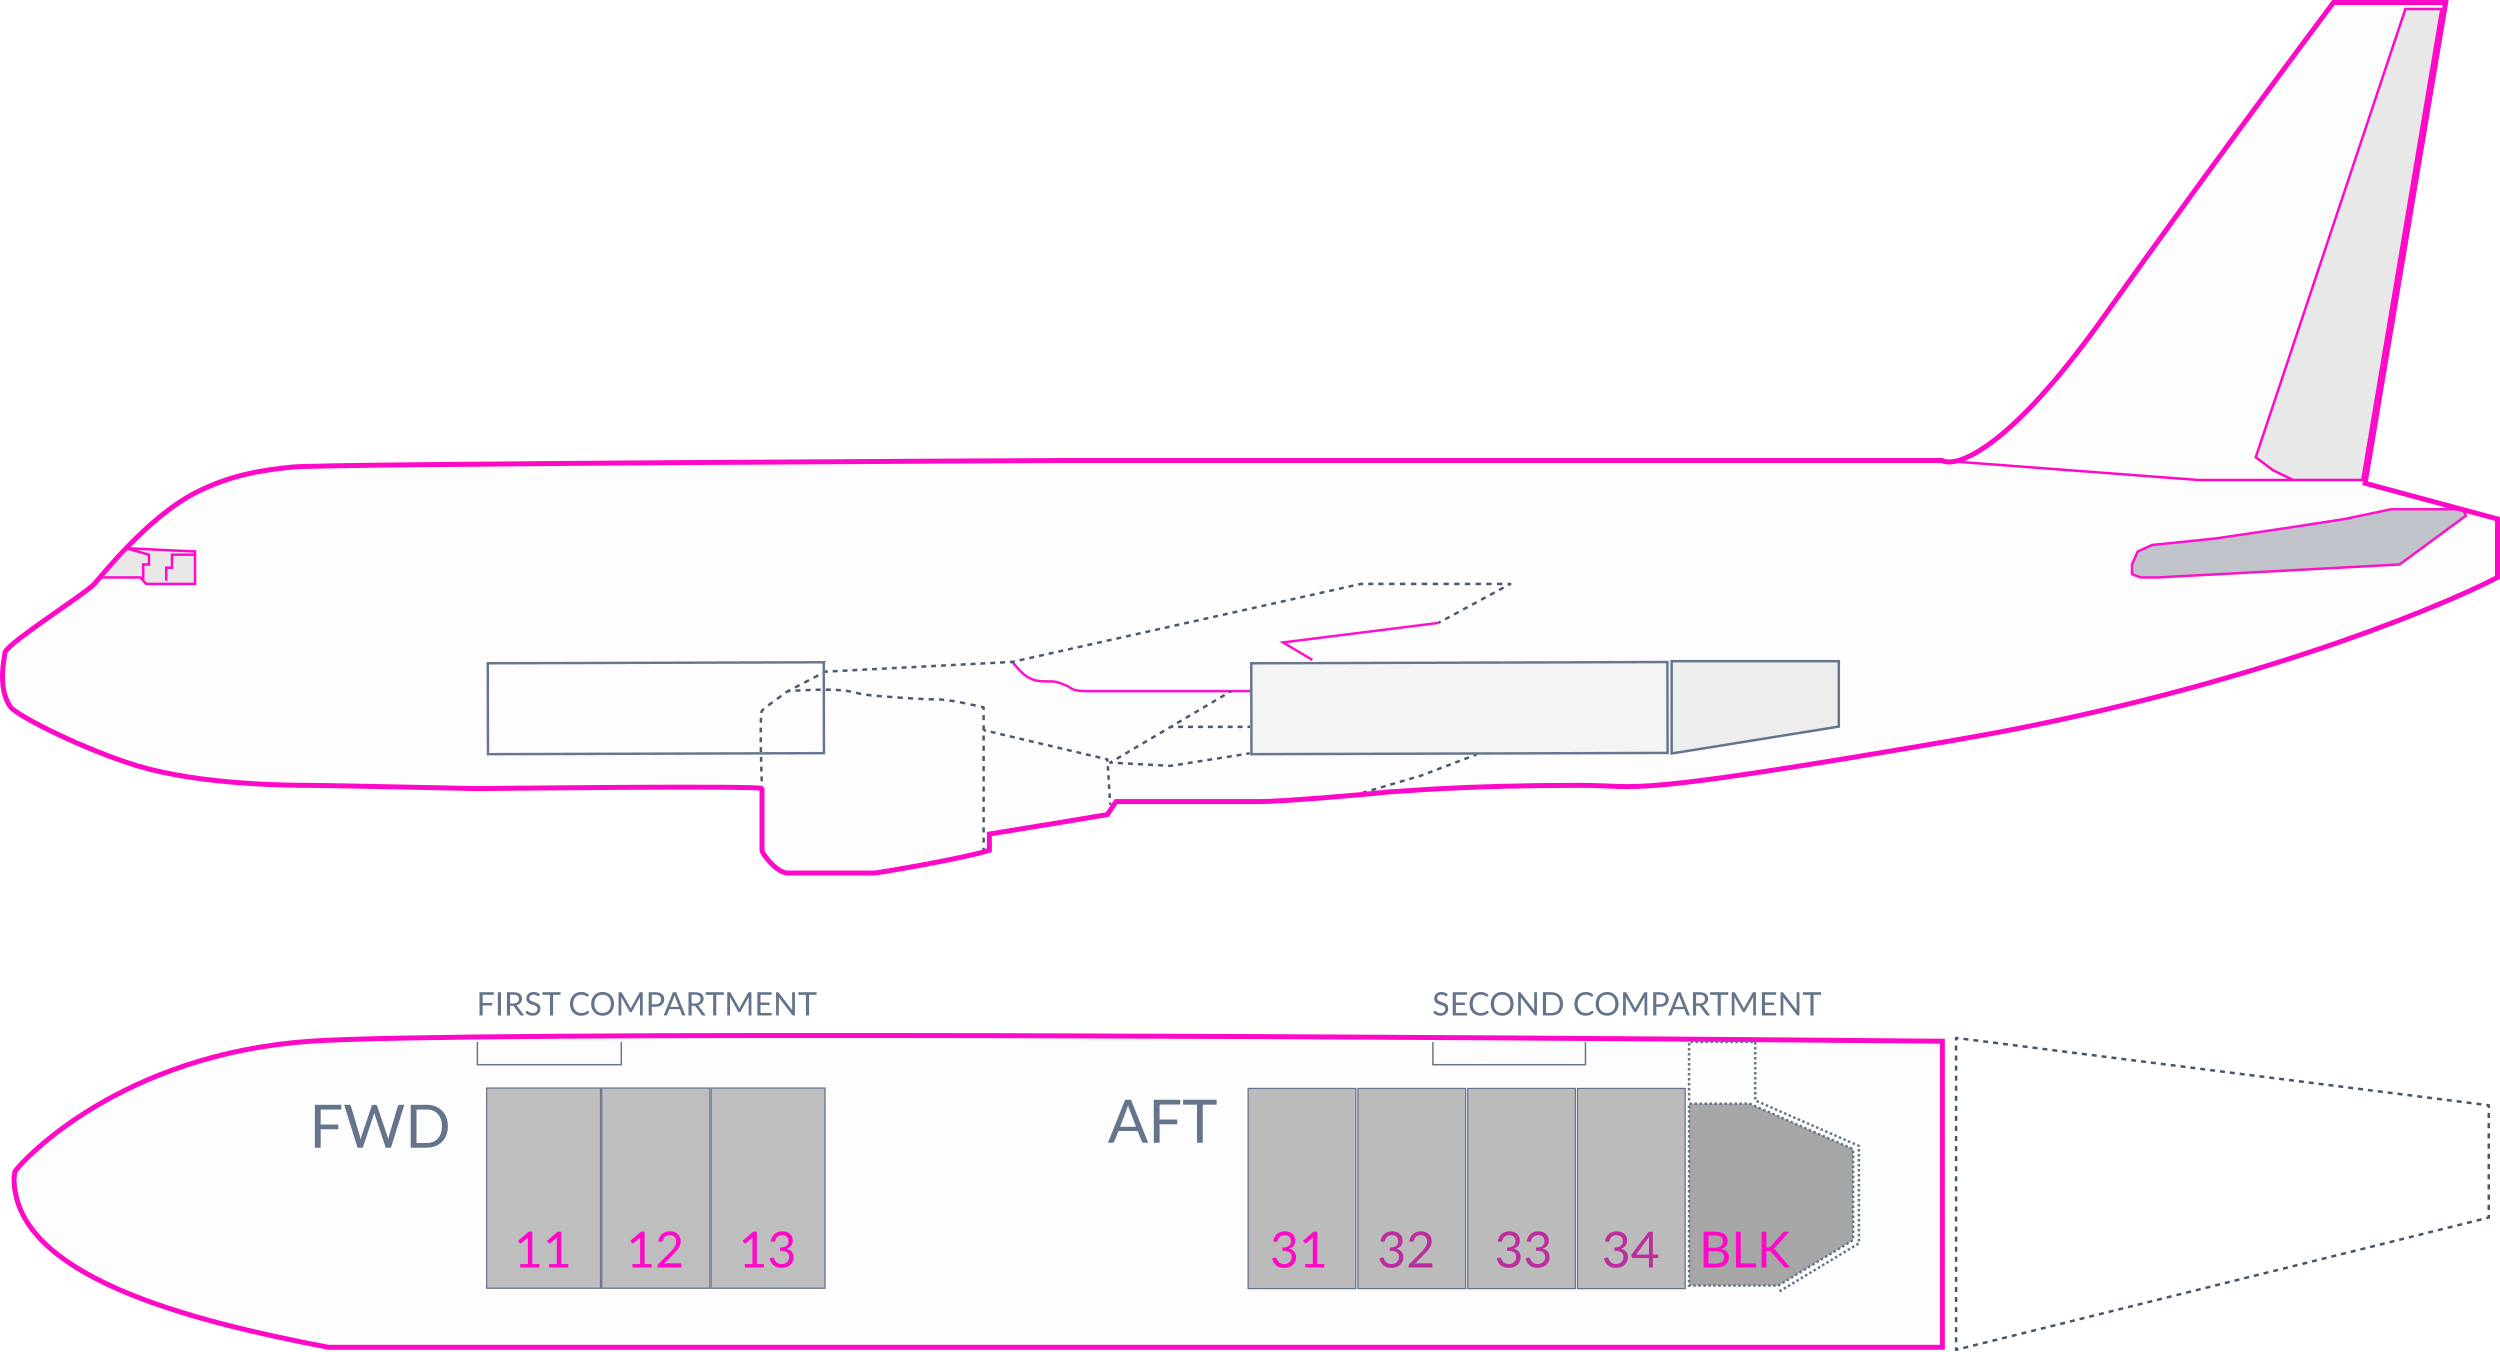 <svg width="1002" height="542" viewBox="0 0 1002 542" fill="none" xmlns="http://www.w3.org/2000/svg">
<path d="M191.335 417.618V426.732H249.012V417.618M574.312 417.618V426.732H635.45V417.618" stroke="#64748B" stroke-width="0.6"/>
<path d="M988.311 206.705L961.779 226.234L864.882 231.442H857.96L854.5 230.14V226.234L856.807 221.027L862.575 218.423L887.953 215.819L914.484 211.913L939.862 208.007L958.319 204.101H987.157L988.311 206.705Z" fill="#77808C" fill-opacity="0.47"/>
<path d="M405.771 265.292C405.771 265.292 409.441 270.282 412.692 271.802C414.814 272.794 416.152 273.104 419.613 273.104C423.074 273.104 423.074 273.104 426.534 274.406C429.995 275.708 428.841 277.01 435.763 277.01C442.684 277.01 501 277 501 277M526 264.5L514.204 257.481L576.495 249.669M961.779 226.234L988.311 206.705L987.157 204.101H958.319L939.862 208.007L914.484 211.913L887.953 215.819L862.575 218.423L856.807 221.027L854.5 226.234V230.14L857.96 231.442H864.882L961.779 226.234Z" stroke="#FF09C9"/>
<path d="M305.412 284.821L305.786 285.153L305.412 284.821ZM315.794 277.01L315.563 276.566C315.543 276.577 315.524 276.588 315.506 276.601L315.794 277.01ZM340.018 277.01L339.926 277.501L340.018 277.01ZM360.782 279.614L360.817 279.115L360.782 279.614ZM381.546 280.915L381.472 281.41L381.546 280.915ZM394.235 283.519H394.735C394.735 283.288 394.577 283.087 394.352 283.033L394.235 283.519ZM443.837 304.35L444.336 304.319C444.322 304.099 444.167 303.914 443.952 303.864L443.837 304.35ZM444.991 305.652L444.736 305.222C444.547 305.334 444.453 305.557 444.505 305.771C444.558 305.985 444.744 306.14 444.964 306.151L444.991 305.652ZM469.215 306.954L469.189 307.453C469.224 307.455 469.259 307.453 469.294 307.448L469.215 306.954ZM500.578 302.494C500.851 302.451 501.037 302.195 500.994 301.922C500.951 301.649 500.695 301.463 500.422 301.506L500.578 302.494ZM591.678 302.967C591.936 302.869 592.066 302.58 591.967 302.322C591.869 302.064 591.58 301.934 591.322 302.033L591.678 302.967ZM569.574 310.86L569.715 311.34C569.728 311.336 569.74 311.332 569.752 311.327L569.574 310.86ZM605.334 234.046L605.572 234.486C605.773 234.377 605.875 234.145 605.818 233.923C605.762 233.701 605.563 233.546 605.334 233.546V234.046ZM545.349 234.046V233.546C545.313 233.546 545.276 233.55 545.24 233.558L545.349 234.046ZM405.77 265.292L405.796 265.792C405.824 265.79 405.852 265.786 405.88 265.78L405.77 265.292ZM330.79 269.198L330.764 268.699C330.692 268.702 330.622 268.722 330.559 268.755L330.79 269.198ZM784 416L784.063 415.504C783.92 415.486 783.777 415.53 783.669 415.625C783.562 415.72 783.5 415.856 783.5 416H784ZM997.5 443H998C998 442.748 997.813 442.536 997.563 442.504L997.5 443ZM997.5 488L997.62 488.485C997.843 488.43 998 488.23 998 488H997.5ZM784 541H783.5C783.5 541.154 783.571 541.299 783.692 541.394C783.813 541.489 783.971 541.522 784.12 541.485L784 541ZM305.412 316.068C305.912 316.048 305.912 316.048 305.912 316.048C305.912 316.048 305.912 316.048 305.912 316.048C305.912 316.048 305.912 316.048 305.912 316.048C305.912 316.048 305.912 316.048 305.912 316.048C305.912 316.048 305.912 316.048 305.912 316.047C305.911 316.047 305.911 316.046 305.911 316.044C305.911 316.042 305.911 316.038 305.911 316.033C305.911 316.022 305.91 316.006 305.909 315.985C305.908 315.943 305.905 315.881 305.902 315.8C305.896 315.637 305.887 315.397 305.876 315.089L304.877 315.125C304.888 315.434 304.897 315.674 304.903 315.837C304.906 315.919 304.908 315.981 304.91 316.023C304.911 316.044 304.911 316.06 304.912 316.071C304.912 316.076 304.912 316.08 304.912 316.083C304.912 316.084 304.912 316.085 304.912 316.086C304.912 316.086 304.912 316.086 304.912 316.087C304.912 316.087 304.912 316.087 304.912 316.087C304.912 316.087 304.912 316.087 304.912 316.087C304.912 316.087 304.912 316.087 304.912 316.087C304.912 316.087 304.912 316.087 305.412 316.068ZM305.808 313.126C305.788 312.542 305.766 311.885 305.744 311.17L304.744 311.202C304.767 311.917 304.788 312.575 304.808 313.16L305.808 313.126ZM305.684 309.213C305.665 308.588 305.646 307.936 305.628 307.262L304.628 307.289C304.647 307.964 304.666 308.617 304.684 309.243L305.684 309.213ZM305.576 305.303C305.56 304.662 305.544 304.009 305.53 303.348L304.53 303.371C304.545 304.032 304.56 304.686 304.577 305.328L305.576 305.303ZM305.488 301.393C305.475 300.742 305.464 300.088 305.453 299.437L304.453 299.454C304.464 300.106 304.476 300.76 304.488 301.412L305.488 301.393ZM305.425 297.481C305.417 296.821 305.411 296.168 305.407 295.527L304.407 295.534C304.411 296.177 304.417 296.831 304.425 297.493L305.425 297.481ZM305.399 293.572C305.399 292.898 305.401 292.245 305.407 291.621L304.407 291.612C304.402 292.24 304.399 292.895 304.399 293.572L305.399 293.572ZM305.437 289.666C305.454 288.953 305.476 288.3 305.505 287.721L304.506 287.671C304.477 288.262 304.454 288.924 304.438 289.642L305.437 289.666ZM305.66 285.814C305.692 285.577 305.726 285.396 305.76 285.268C305.777 285.205 305.791 285.163 305.802 285.138C305.814 285.109 305.812 285.123 305.786 285.153L305.038 284.49C304.903 284.642 304.835 284.854 304.793 285.013C304.744 285.197 304.704 285.423 304.669 285.68L305.66 285.814ZM305.786 285.153C305.905 285.019 306.156 284.79 306.531 284.478L305.892 283.709C305.519 284.019 305.213 284.292 305.038 284.49L305.786 285.153ZM308.217 283.148C308.753 282.738 309.34 282.298 309.943 281.851L309.348 281.047C308.742 281.497 308.151 281.939 307.61 282.353L308.217 283.148ZM311.687 280.571C312.299 280.125 312.895 279.695 313.441 279.302L312.857 278.49C312.31 278.884 311.712 279.316 311.099 279.762L311.687 280.571ZM315.201 278.043C315.475 277.848 315.696 277.692 315.847 277.584C315.923 277.531 315.982 277.489 316.022 277.461C316.042 277.447 316.057 277.436 316.067 277.429C316.072 277.425 316.076 277.423 316.078 277.421C316.08 277.42 316.08 277.419 316.081 277.419C316.081 277.419 316.082 277.419 316.082 277.418C316.082 277.418 316.082 277.418 316.082 277.418C316.082 277.418 316.082 277.418 316.082 277.418C316.082 277.418 316.082 277.418 316.082 277.418C316.082 277.418 316.082 277.418 315.794 277.01C315.506 276.601 315.506 276.601 315.506 276.601C315.506 276.601 315.506 276.601 315.506 276.601C315.506 276.601 315.506 276.601 315.506 276.601C315.505 276.601 315.505 276.601 315.505 276.601C315.505 276.601 315.505 276.602 315.505 276.602C315.504 276.602 315.503 276.603 315.502 276.604C315.499 276.606 315.495 276.608 315.49 276.612C315.48 276.619 315.465 276.63 315.445 276.644C315.405 276.672 315.346 276.714 315.269 276.768C315.117 276.876 314.896 277.033 314.622 277.228L315.201 278.043ZM315.794 277.01C315.831 277.508 315.831 277.508 315.831 277.508C315.831 277.508 315.831 277.508 315.831 277.508C315.831 277.508 315.831 277.508 315.831 277.508C315.831 277.508 315.831 277.508 315.832 277.508C315.832 277.508 315.832 277.508 315.832 277.508C315.833 277.508 315.834 277.508 315.835 277.508C315.838 277.508 315.842 277.507 315.848 277.507C315.859 277.506 315.875 277.505 315.897 277.503C315.94 277.5 316.005 277.496 316.09 277.49C316.259 277.477 316.508 277.46 316.827 277.439L316.76 276.441C316.44 276.462 316.189 276.48 316.019 276.492C315.933 276.498 315.868 276.503 315.824 276.506C315.802 276.508 315.785 276.509 315.774 276.51C315.768 276.51 315.764 276.511 315.761 276.511C315.759 276.511 315.758 276.511 315.757 276.511C315.757 276.511 315.757 276.511 315.757 276.511C315.757 276.511 315.756 276.511 315.756 276.511C315.756 276.511 315.756 276.511 315.756 276.511C315.756 276.511 315.756 276.511 315.756 276.511C315.756 276.511 315.756 276.511 315.794 277.01ZM318.844 277.314C319.45 277.278 320.129 277.241 320.864 277.204L320.814 276.206C320.076 276.243 319.394 276.28 318.786 276.315L318.844 277.314ZM322.878 277.111C323.527 277.084 324.202 277.058 324.895 277.035L324.862 276.036C324.166 276.059 323.488 276.085 322.835 276.112L322.878 277.111ZM326.913 276.978C327.58 276.962 328.255 276.95 328.93 276.942L328.919 275.942C328.238 275.95 327.56 275.962 326.89 275.978L326.913 276.978ZM330.947 276.931C331.627 276.933 332.3 276.94 332.961 276.953L332.981 275.953C332.314 275.94 331.634 275.933 330.949 275.931L330.947 276.931ZM334.971 277.016C335.667 277.046 336.336 277.086 336.97 277.136L337.049 276.139C336.401 276.088 335.72 276.048 335.015 276.017L334.971 277.016ZM338.958 277.345C339.301 277.392 339.624 277.444 339.926 277.501L340.111 276.518C339.791 276.458 339.451 276.404 339.095 276.354L338.958 277.345ZM339.926 277.501C340.301 277.572 340.641 277.638 340.953 277.701L341.152 276.721C340.835 276.657 340.49 276.59 340.111 276.518L339.926 277.501ZM342.98 278.15C343.739 278.332 344.328 278.487 345.034 278.631L345.233 277.651C344.551 277.512 343.997 277.366 343.214 277.177L342.98 278.15ZM347.135 278.969C347.716 279.043 348.4 279.12 349.234 279.203L349.333 278.207C348.506 278.125 347.831 278.05 347.262 277.977L347.135 278.969ZM351.324 279.395C351.955 279.45 352.65 279.507 353.417 279.569L353.496 278.572C352.731 278.511 352.039 278.453 351.41 278.399L351.324 279.395ZM355.503 279.731C356.16 279.78 356.86 279.832 357.607 279.887L357.68 278.89C356.933 278.835 356.234 278.783 355.579 278.734L355.503 279.731ZM359.686 280.037C360.031 280.062 360.384 280.087 360.747 280.112L360.817 279.115C360.455 279.089 360.101 279.064 359.757 279.04L359.686 280.037ZM360.747 280.112C361.108 280.138 361.46 280.162 361.802 280.186L361.871 279.188C361.529 279.165 361.178 279.14 360.817 279.115L360.747 280.112ZM363.869 280.324C364.614 280.372 365.31 280.416 365.961 280.454L366.02 279.456C365.372 279.418 364.677 279.374 363.933 279.326L363.869 280.324ZM368.038 280.572C368.809 280.613 369.5 280.646 370.123 280.673L370.166 279.674C369.547 279.647 368.859 279.614 368.091 279.573L368.038 280.572ZM372.203 280.751C373.059 280.776 373.732 280.787 374.291 280.793L374.302 279.793C373.748 279.788 373.082 279.776 372.233 279.751L372.203 280.751ZM376.362 280.818C376.945 280.836 377.523 280.878 378.389 280.981L378.506 279.988C377.617 279.882 377.01 279.838 376.394 279.818L376.362 280.818ZM380.435 281.257C380.753 281.303 381.097 281.354 381.472 281.41L381.62 280.421C381.245 280.365 380.899 280.313 380.579 280.267L380.435 281.257ZM381.472 281.41C381.812 281.461 382.166 281.517 382.529 281.578L382.694 280.592C382.326 280.53 381.967 280.473 381.62 280.421L381.472 281.41ZM384.644 281.957C385.345 282.089 386.056 282.23 386.757 282.373L386.957 281.393C386.252 281.249 385.536 281.108 384.83 280.974L384.644 281.957ZM388.866 282.816C389.616 282.977 390.328 283.134 390.97 283.278L391.189 282.302C390.544 282.158 389.83 282 389.076 281.838L388.866 282.816ZM393.073 283.759C393.402 283.836 393.663 283.897 393.843 283.94C393.932 283.961 394.001 283.977 394.048 283.989C394.071 283.994 394.088 283.998 394.1 284.001C394.106 284.003 394.111 284.004 394.113 284.004C394.115 284.005 394.116 284.005 394.117 284.005C394.117 284.005 394.117 284.005 394.118 284.005C394.118 284.005 394.118 284.005 394.118 284.005C394.118 284.005 394.118 284.005 394.118 284.005C394.118 284.005 394.118 284.005 394.118 284.005C394.118 284.005 394.118 284.005 394.235 283.519C394.352 283.033 394.352 283.033 394.352 283.033C394.352 283.033 394.352 283.033 394.352 283.033C394.352 283.033 394.352 283.033 394.352 283.033C394.352 283.033 394.352 283.033 394.352 283.033C394.351 283.033 394.351 283.033 394.351 283.033C394.35 283.033 394.349 283.032 394.347 283.032C394.344 283.031 394.34 283.03 394.334 283.029C394.322 283.026 394.304 283.022 394.28 283.016C394.233 283.005 394.164 282.988 394.073 282.967C393.893 282.924 393.63 282.862 393.3 282.785L393.073 283.759ZM393.735 283.519V284.542H394.735V283.519H393.735ZM393.735 286.588V288.634H394.735V286.588H393.735ZM393.735 290.68V292.726H394.735V290.68H393.735ZM393.735 294.772V296.818H394.735V294.772H393.735ZM393.735 298.864V300.909H394.735V298.864H393.735ZM393.735 302.955V305.001H394.735V302.955H393.735ZM393.735 307.047V309.093H394.735V307.047H393.735ZM393.735 311.139V313.185H394.735V311.139H393.735ZM393.735 315.231V317.277H394.735V315.231H393.735ZM393.735 319.322V321.368H394.735V319.322H393.735ZM393.735 323.414V325.46H394.735V323.414H393.735ZM393.735 327.506V329.552H394.735V327.506H393.735ZM393.735 331.598V333.644H394.735V331.598H393.735ZM393.735 335.69V337.736H394.735V335.69H393.735ZM393.735 339.781V340.804H394.735V339.781H393.735ZM316.025 277.453L316.962 276.965L316.5 276.078L315.563 276.566L316.025 277.453ZM318.837 275.988L320.711 275.012L320.249 274.125L318.375 275.102L318.837 275.988ZM322.586 274.036L324.46 273.059L323.998 272.172L322.124 273.149L322.586 274.036ZM326.335 272.083L328.209 271.106L327.747 270.219L325.873 271.196L326.335 272.083ZM330.084 270.13L331.021 269.642L330.559 268.755L329.622 269.243L330.084 270.13ZM330.816 269.697L331.803 269.646L331.75 268.647L330.764 268.699L330.816 269.697ZM333.776 269.543L335.749 269.44L335.697 268.442L333.724 268.545L333.776 269.543ZM337.722 269.338L339.695 269.235L339.643 268.236L337.67 268.339L337.722 269.338ZM341.668 269.132L343.642 269.029L343.59 268.031L341.616 268.133L341.668 269.132ZM345.615 268.927L347.588 268.824L347.536 267.825L345.563 267.928L345.615 268.927ZM349.561 268.721L351.534 268.618L351.482 267.62L349.509 267.722L349.561 268.721ZM353.507 268.515L355.481 268.413L355.429 267.414L353.455 267.517L353.507 268.515ZM357.454 268.31L359.427 268.207L359.375 267.208L357.402 267.311L357.454 268.31ZM361.4 268.104L363.373 268.001L363.321 267.003L361.348 267.106L361.4 268.104ZM365.346 267.899L367.32 267.796L367.268 266.797L365.294 266.9L365.346 267.899ZM369.293 267.693L371.266 267.59L371.214 266.592L369.241 266.694L369.293 267.693ZM373.239 267.488L375.212 267.385L375.16 266.386L373.187 266.489L373.239 267.488ZM377.185 267.282L379.159 267.179L379.107 266.181L377.133 266.283L377.185 267.282ZM381.132 267.076L383.105 266.974L383.053 265.975L381.08 266.078L381.132 267.076ZM385.078 266.871L387.051 266.768L386.999 265.769L385.026 265.872L385.078 266.871ZM389.024 266.665L390.998 266.562L390.946 265.564L388.972 265.667L389.024 266.665ZM392.971 266.46L394.944 266.357L394.892 265.358L392.919 265.461L392.971 266.46ZM396.917 266.254L398.89 266.151L398.838 265.153L396.865 265.255L396.917 266.254ZM400.863 266.049L402.837 265.946L402.785 264.947L400.811 265.05L400.863 266.049ZM404.81 265.843L405.796 265.792L405.744 264.793L404.758 264.844L404.81 265.843ZM405.88 265.78L406.849 265.563L406.63 264.587L405.661 264.804L405.88 265.78ZM408.787 265.129L410.726 264.695L410.508 263.719L408.569 264.153L408.787 265.129ZM412.665 264.261L414.603 263.827L414.385 262.851L412.446 263.285L412.665 264.261ZM416.542 263.393L418.48 262.959L418.262 261.984L416.323 262.417L416.542 263.393ZM420.419 262.525L422.358 262.091L422.139 261.116L420.201 261.55L420.419 262.525ZM424.296 261.657L426.235 261.223L426.016 260.248L424.078 260.682L424.296 261.657ZM428.173 260.789L430.112 260.355L429.894 259.38L427.955 259.814L428.173 260.789ZM432.051 259.922L433.989 259.488L433.771 258.512L431.832 258.946L432.051 259.922ZM435.928 259.054L437.866 258.62L437.648 257.644L435.709 258.078L435.928 259.054ZM439.805 258.186L441.744 257.752L441.525 256.776L439.587 257.21L439.805 258.186ZM443.682 257.318L445.621 256.884L445.402 255.908L443.464 256.342L443.682 257.318ZM447.559 256.45L449.498 256.016L449.28 255.04L447.341 255.474L447.559 256.45ZM451.437 255.582L453.375 255.148L453.157 254.172L451.218 254.606L451.437 255.582ZM455.314 254.714L457.252 254.28L457.034 253.304L455.095 253.738L455.314 254.714ZM459.191 253.846L461.13 253.412L460.911 252.436L458.973 252.87L459.191 253.846ZM463.068 252.978L465.007 252.544L464.788 251.568L462.85 252.002L463.068 252.978ZM466.945 252.11L468.884 251.676L468.666 250.7L466.727 251.134L466.945 252.11ZM470.823 251.242L472.761 250.808L472.543 249.832L470.604 250.266L470.823 251.242ZM474.7 250.374L476.638 249.94L476.42 248.964L474.481 249.398L474.7 250.374ZM478.577 249.506L480.516 249.072L480.297 248.096L478.359 248.53L478.577 249.506ZM482.454 248.638L484.393 248.204L484.174 247.228L482.236 247.662L482.454 248.638ZM486.331 247.77L488.27 247.336L488.052 246.36L486.113 246.794L486.331 247.77ZM490.209 246.902L492.147 246.468L491.929 245.492L489.99 245.926L490.209 246.902ZM494.086 246.034L496.024 245.6L495.806 244.624L493.867 245.058L494.086 246.034ZM497.963 245.166L499.902 244.732L499.683 243.756L497.745 244.19L497.963 245.166ZM501.84 244.298L503.779 243.864L503.56 242.888L501.622 243.322L501.84 244.298ZM505.717 243.43L507.656 242.996L507.438 242.021L505.499 242.455L505.717 243.43ZM509.595 242.562L511.533 242.128L511.315 241.153L509.376 241.587L509.595 242.562ZM513.472 241.694L515.41 241.26L515.192 240.285L513.253 240.719L513.472 241.694ZM517.349 240.826L519.288 240.393L519.069 239.417L517.131 239.851L517.349 240.826ZM521.226 239.959L523.165 239.525L522.946 238.549L521.008 238.983L521.226 239.959ZM525.103 239.091L527.042 238.657L526.823 237.681L524.885 238.115L525.103 239.091ZM528.981 238.223L530.919 237.789L530.701 236.813L528.762 237.247L528.981 238.223ZM532.858 237.355L534.796 236.921L534.578 235.945L532.639 236.379L532.858 237.355ZM536.735 236.487L538.674 236.053L538.455 235.077L536.516 235.511L536.735 236.487ZM540.612 235.619L542.551 235.185L542.332 234.209L540.394 234.643L540.612 235.619ZM544.489 234.751L545.459 234.534L545.24 233.558L544.271 233.775L544.489 234.751ZM545.349 234.546H546.359V233.546H545.349V234.546ZM548.377 234.546H550.396V233.546H548.377V234.546ZM552.415 234.546H553.424V233.546H552.415V234.546ZM553.424 234.546H554.52V233.546H553.424V234.546ZM556.712 234.546H558.904V233.546H556.712V234.546ZM561.095 234.546H563.287V233.546H561.095V234.546ZM565.479 234.546H567.67V233.546H565.479V234.546ZM569.862 234.546H572.054V233.546H569.862V234.546ZM574.246 234.546H575.342V233.546H574.246V234.546ZM575.342 234.546H576.413V233.546H575.342V234.546ZM578.555 234.546H580.697V233.546H578.555V234.546ZM582.84 234.546H584.982V233.546H582.84V234.546ZM587.124 234.546H589.266V233.546H587.124V234.546ZM591.409 234.546H593.551V233.546H591.409V234.546ZM595.693 234.546H597.836V233.546H595.693V234.546ZM599.978 234.546H602.12V233.546H599.978V234.546ZM604.263 234.546H605.334V233.546H604.263V234.546ZM605.096 233.606L604.194 234.094L604.671 234.974L605.572 234.486L605.096 233.606ZM602.392 235.071L600.59 236.047L601.066 236.927L602.868 235.95L602.392 235.071ZM598.787 237.024L596.985 238L597.461 238.88L599.263 237.903L598.787 237.024ZM595.182 238.977L593.38 239.953L593.856 240.832L595.659 239.856L595.182 238.977ZM591.577 240.93L589.775 241.906L590.251 242.785L592.054 241.809L591.577 240.93ZM587.973 242.883L586.17 243.859L586.647 244.738L588.449 243.762L587.973 242.883ZM584.368 244.835L582.565 245.812L583.042 246.691L584.844 245.715L584.368 244.835ZM580.763 246.788L578.961 247.765L579.437 248.644L581.239 247.668L580.763 246.788ZM577.158 248.741L576.257 249.229L576.733 250.109L577.634 249.62L577.158 248.741ZM394.12 293.119L395.074 293.345L395.304 292.372L394.35 292.146L394.12 293.119ZM396.982 293.795L398.889 294.246L399.119 293.273L397.212 292.822L396.982 293.795ZM400.797 294.697L402.705 295.147L402.935 294.174L401.027 293.724L400.797 294.697ZM404.613 295.598L406.521 296.049L406.75 295.076L404.843 294.625L404.613 295.598ZM408.428 296.499L410.336 296.95L410.566 295.977L408.658 295.526L408.428 296.499ZM412.244 297.401L414.152 297.851L414.382 296.878L412.474 296.428L412.244 297.401ZM416.06 298.302L417.967 298.753L418.197 297.78L416.289 297.329L416.06 298.302ZM419.875 299.203L421.783 299.654L422.013 298.681L420.105 298.23L419.875 299.203ZM423.691 300.105L425.598 300.556L425.828 299.582L423.921 299.132L423.691 300.105ZM427.506 301.006L429.414 301.457L429.644 300.484L427.736 300.033L427.506 301.006ZM431.322 301.908L433.23 302.358L433.459 301.385L431.552 300.934L431.322 301.908ZM435.137 302.809L437.045 303.26L437.275 302.286L435.367 301.836L435.137 302.809ZM438.953 303.71L440.861 304.161L441.091 303.188L439.183 302.737L438.953 303.71ZM442.769 304.612L443.722 304.837L443.952 303.864L442.998 303.638L442.769 304.612ZM443.338 304.382L443.396 305.293L444.394 305.23L444.336 304.319L443.338 304.382ZM443.511 307.116L443.627 308.939L444.625 308.875L444.509 307.053L443.511 307.116ZM443.742 310.761L443.857 312.584L444.855 312.521L444.74 310.698L443.742 310.761ZM443.973 314.407L444.088 316.229L445.086 316.166L444.971 314.344L443.973 314.407ZM444.204 318.052L444.319 319.875L445.317 319.812L445.202 317.989L444.204 318.052ZM444.434 321.698L444.492 322.609L445.49 322.546L445.432 321.634L444.434 321.698ZM493.185 276.579L492.32 277.091L492.829 277.952L493.694 277.44L493.185 276.579ZM490.59 278.114L488.86 279.137L489.368 279.997L491.099 278.975L490.59 278.114ZM487.129 280.16L485.399 281.183L485.908 282.043L487.638 281.02L487.129 280.16ZM483.669 282.205L481.938 283.228L482.447 284.089L484.178 283.066L483.669 282.205ZM480.208 284.251L478.478 285.274L478.987 286.135L480.717 285.112L480.208 284.251ZM476.747 286.297L475.017 287.32L475.526 288.181L477.256 287.158L476.747 286.297ZM473.287 288.343L471.556 289.366L472.065 290.227L473.796 289.204L473.287 288.343ZM469.826 290.389L468.096 291.412L468.605 292.273L470.335 291.25L469.826 290.389ZM466.365 292.435L464.635 293.458L465.144 294.319L466.874 293.296L466.365 292.435ZM462.905 294.481L461.174 295.504L461.683 296.365L463.414 295.342L462.905 294.481ZM459.444 296.527L457.714 297.55L458.223 298.41L459.953 297.388L459.444 296.527ZM455.984 298.573L454.253 299.596L454.762 300.456L456.492 299.433L455.984 298.573ZM452.523 300.619L450.793 301.641L451.301 302.502L453.032 301.479L452.523 300.619ZM449.062 302.664L447.332 303.687L447.841 304.548L449.571 303.525L449.062 302.664ZM445.602 304.71L444.736 305.222L445.245 306.083L446.11 305.571L445.602 304.71ZM444.964 306.151L445.973 306.206L446.027 305.207L445.018 305.153L444.964 306.151ZM447.992 306.314L450.011 306.423L450.064 305.424L448.046 305.316L447.992 306.314ZM452.03 306.531L454.048 306.64L454.102 305.641L452.083 305.533L452.03 306.531ZM456.067 306.748L458.086 306.857L458.139 305.858L456.121 305.75L456.067 306.748ZM460.104 306.965L462.123 307.074L462.177 306.075L460.158 305.967L460.104 306.965ZM464.142 307.182L466.16 307.291L466.214 306.292L464.195 306.184L464.142 307.182ZM468.179 307.399L469.189 307.453L469.242 306.455L468.233 306.401L468.179 307.399ZM469.294 307.448L470.271 307.293L470.115 306.305L469.137 306.46L469.294 307.448ZM472.227 306.984L474.182 306.674L474.025 305.686L472.07 305.996L472.227 306.984ZM476.137 306.364L478.092 306.055L477.936 305.067L475.981 305.377L476.137 306.364ZM480.048 305.745L482.003 305.435L481.847 304.448L479.891 304.757L480.048 305.745ZM483.958 305.126L485.914 304.816L485.757 303.828L483.802 304.138L483.958 305.126ZM487.869 304.506L489.824 304.197L489.668 303.209L487.712 303.519L487.869 304.506ZM491.779 303.887L493.735 303.578L493.578 302.59L491.623 302.899L491.779 303.887ZM495.69 303.268L497.645 302.958L497.489 301.971L495.534 302.28L495.69 303.268ZM499.601 302.649L500.578 302.494L500.422 301.506L499.444 301.661L499.601 302.649ZM469.215 291.831H470.209V290.831H469.215V291.831ZM472.195 291.831H474.182V290.831H472.195V291.831ZM476.168 291.831H478.155V290.831H476.168V291.831ZM480.141 291.831H482.128V290.831H480.141V291.831ZM484.114 291.831H486.101V290.831H484.114V291.831ZM488.087 291.831H490.074V290.831H488.087V291.831ZM492.061 291.831H494.047V290.831H492.061V291.831ZM496.034 291.831H498.02V290.831H496.034V291.831ZM500.007 291.831H501V290.831H500.007V291.831ZM543.183 319.151L544.131 318.872L543.849 317.913L542.901 318.192L543.183 319.151ZM546.026 318.314L547.921 317.756L547.639 316.797L545.744 317.355L546.026 318.314ZM549.816 317.198L551.711 316.64L551.429 315.681L549.534 316.239L549.816 317.198ZM553.607 316.082L555.502 315.524L555.219 314.565L553.324 315.123L553.607 316.082ZM557.397 314.966L559.292 314.408L559.009 313.449L557.114 314.007L557.397 314.966ZM561.187 313.85L563.082 313.292L562.8 312.333L560.905 312.891L561.187 313.85ZM564.977 312.734L566.872 312.177L566.59 311.217L564.695 311.775L564.977 312.734ZM568.767 311.619L569.715 311.34L569.433 310.38L568.485 310.659L568.767 311.619ZM569.752 311.327L570.666 310.979L570.309 310.044L569.396 310.393L569.752 311.327ZM572.493 310.282L574.32 309.585L573.964 308.651L572.136 309.348L572.493 310.282ZM576.147 308.889L577.974 308.192L577.618 307.258L575.791 307.954L576.147 308.889ZM579.801 307.495L581.629 306.799L581.272 305.864L579.445 306.561L579.801 307.495ZM583.456 306.102L585.283 305.406L584.927 304.471L583.1 305.168L583.456 306.102ZM587.11 304.709L588.937 304.012L588.581 303.078L586.754 303.774L587.11 304.709ZM590.765 303.316L591.678 302.967L591.322 302.033L590.408 302.381L590.765 303.316ZM783.5 416V417.008H784.5V416H783.5ZM783.5 419.024V421.04H784.5V419.024H783.5ZM783.5 423.056V425.073H784.5V423.056H783.5ZM783.5 427.089V429.105H784.5V427.089H783.5ZM783.5 431.121V433.137H784.5V431.121H783.5ZM783.5 435.153V437.169H784.5V435.153H783.5ZM783.5 439.185V441.202H784.5V439.185H783.5ZM783.5 443.218V445.234H784.5V443.218H783.5ZM783.5 447.25V449.266H784.5V447.25H783.5ZM783.5 451.282V453.298H784.5V451.282H783.5ZM783.5 455.315V457.331H784.5V455.315H783.5ZM783.5 459.347V461.363H784.5V459.347H783.5ZM783.5 463.379V465.395H784.5V463.379H783.5ZM783.5 467.411V469.427H784.5V467.411H783.5ZM783.5 471.444V473.46H784.5V471.444H783.5ZM783.5 475.476V477.492H784.5V475.476H783.5ZM783.5 479.508V481.524H784.5V479.508H783.5ZM783.5 483.54V485.556H784.5V483.54H783.5ZM783.5 487.573V489.589H784.5V487.573H783.5ZM783.5 491.605V493.621H784.5V491.605H783.5ZM783.5 495.637V497.653H784.5V495.637H783.5ZM783.5 499.669V501.685H784.5V499.669H783.5ZM783.5 503.702V505.718H784.5V503.702H783.5ZM783.5 507.734V509.75H784.5V507.734H783.5ZM783.5 511.766V513.782H784.5V511.766H783.5ZM783.5 515.798V517.815H784.5V515.798H783.5ZM783.5 519.831V521.847H784.5V519.831H783.5ZM783.5 523.863V525.879H784.5V523.863H783.5ZM783.5 527.895V529.911H784.5V527.895H783.5ZM783.5 531.927V533.944H784.5V531.927H783.5ZM783.5 535.96V537.976H784.5V535.96H783.5ZM783.5 539.992V541H784.5V539.992H783.5ZM784.12 541.485L785.091 541.244L784.85 540.274L783.88 540.515L784.12 541.485ZM787.032 540.763L788.973 540.281L788.732 539.31L786.791 539.792L787.032 540.763ZM790.914 539.799L792.855 539.317L792.614 538.347L790.673 538.828L790.914 539.799ZM794.795 538.835L796.736 538.353L796.495 537.383L794.555 537.865L794.795 538.835ZM798.677 537.872L800.618 537.39L800.377 536.419L798.436 536.901L798.677 537.872ZM802.559 536.908L804.5 536.426L804.259 535.456L802.318 535.937L802.559 536.908ZM806.441 535.944L808.382 535.463L808.141 534.492L806.2 534.974L806.441 535.944ZM810.323 534.981L812.264 534.499L812.023 533.528L810.082 534.01L810.323 534.981ZM814.205 534.017L816.145 533.535L815.905 532.565L813.964 533.047L814.205 534.017ZM818.086 533.053L820.027 532.572L819.786 531.601L817.845 532.083L818.086 533.053ZM821.968 532.09L823.909 531.608L823.668 530.637L821.727 531.119L821.968 532.09ZM825.85 531.126L827.791 530.644L827.55 529.674L825.609 530.156L825.85 531.126ZM829.732 530.163L831.673 529.681L831.432 528.71L829.491 529.192L829.732 530.163ZM833.614 529.199L835.555 528.717L835.314 527.747L833.373 528.228L833.614 529.199ZM837.495 528.235L839.436 527.753L839.195 526.783L837.255 527.265L837.495 528.235ZM841.377 527.272L843.318 526.79L843.077 525.819L841.136 526.301L841.377 527.272ZM845.259 526.308L847.2 525.826L846.959 524.856L845.018 525.337L845.259 526.308ZM849.141 525.344L851.082 524.863L850.841 523.892L848.9 524.374L849.141 525.344ZM853.023 524.381L854.964 523.899L854.723 522.928L852.782 523.41L853.023 524.381ZM856.905 523.417L858.845 522.935L858.605 521.965L856.664 522.447L856.905 523.417ZM860.786 522.453L862.727 521.972L862.486 521.001L860.545 521.483L860.786 522.453ZM864.668 521.49L866.609 521.008L866.368 520.037L864.427 520.519L864.668 521.49ZM868.55 520.526L870.491 520.044L870.25 519.074L868.309 519.556L868.55 520.526ZM872.432 519.563L874.373 519.081L874.132 518.11L872.191 518.592L872.432 519.563ZM876.314 518.599L878.255 518.117L878.014 517.147L876.073 517.628L876.314 518.599ZM880.195 517.635L882.136 517.153L881.895 516.183L879.955 516.665L880.195 517.635ZM884.077 516.672L886.018 516.19L885.777 515.219L883.836 515.701L884.077 516.672ZM887.959 515.708L889.9 515.226L889.659 514.256L887.718 514.737L887.959 515.708ZM891.841 514.744L893.782 514.263L893.541 513.292L891.6 513.774L891.841 514.744ZM895.723 513.781L897.664 513.299L897.423 512.328L895.482 512.81L895.723 513.781ZM899.605 512.817L901.545 512.335L901.304 511.365L899.364 511.847L899.605 512.817ZM903.486 511.853L905.427 511.372L905.186 510.401L903.245 510.883L903.486 511.853ZM907.368 510.89L909.309 510.408L909.068 509.437L907.127 509.919L907.368 510.89ZM911.25 509.926L913.191 509.444L912.95 508.474L911.009 508.956L911.25 509.926ZM915.132 508.963L917.073 508.481L916.832 507.51L914.891 507.992L915.132 508.963ZM919.014 507.999L920.954 507.517L920.714 506.547L918.773 507.028L919.014 507.999ZM922.895 507.035L924.836 506.553L924.595 505.583L922.654 506.065L922.895 507.035ZM926.777 506.072L928.718 505.59L928.477 504.619L926.536 505.101L926.777 506.072ZM930.659 505.108L932.6 504.626L932.359 503.656L930.418 504.137L930.659 505.108ZM934.541 504.144L936.482 503.663L936.241 502.692L934.3 503.174L934.541 504.144ZM938.423 503.181L940.364 502.699L940.123 501.728L938.182 502.21L938.423 503.181ZM942.304 502.217L944.245 501.735L944.004 500.765L942.064 501.247L942.304 502.217ZM946.186 501.253L948.127 500.772L947.886 499.801L945.945 500.283L946.186 501.253ZM950.068 500.29L952.009 499.808L951.768 498.837L949.827 499.319L950.068 500.29ZM953.95 499.326L955.891 498.844L955.65 497.874L953.709 498.356L953.95 499.326ZM957.832 498.363L959.773 497.881L959.532 496.91L957.591 497.392L957.832 498.363ZM961.714 497.399L963.654 496.917L963.414 495.947L961.473 496.428L961.714 497.399ZM965.595 496.435L967.536 495.953L967.295 494.983L965.354 495.465L965.595 496.435ZM969.477 495.472L971.418 494.99L971.177 494.019L969.236 494.501L969.477 495.472ZM973.359 494.508L975.3 494.026L975.059 493.056L973.118 493.537L973.359 494.508ZM977.241 493.544L979.182 493.063L978.941 492.092L977 492.574L977.241 493.544ZM981.123 492.581L983.063 492.099L982.823 491.128L980.882 491.61L981.123 492.581ZM985.004 491.617L986.945 491.135L986.704 490.165L984.763 490.647L985.004 491.617ZM988.886 490.653L990.827 490.172L990.586 489.201L988.645 489.683L988.886 490.653ZM992.768 489.69L994.709 489.208L994.468 488.237L992.527 488.719L992.768 489.69ZM996.65 488.726L997.62 488.485L997.38 487.515L996.409 487.756L996.65 488.726ZM998 488V486.977H997V488H998ZM998 484.932V482.886H997V484.932H998ZM998 480.841V478.795H997V480.841H998ZM998 476.75V474.705H997V476.75H998ZM998 472.659V470.614H997V472.659H998ZM998 468.568V466.523H997V468.568H998ZM998 464.477V462.432H997V464.477H998ZM998 460.386V458.341H997V460.386H998ZM998 456.295V454.25H997V456.295H998ZM998 452.205V450.159H997V452.205H998ZM998 448.114V446.068H997V448.114H998ZM998 444.023V443H997V444.023H998ZM997.563 442.504L996.574 442.379L996.449 443.371L997.437 443.496L997.563 442.504ZM994.597 442.129L992.621 441.879L992.495 442.871L994.472 443.121L994.597 442.129ZM990.644 441.629L988.667 441.379L988.541 442.371L990.518 442.621L990.644 441.629ZM986.69 441.129L984.713 440.879L984.588 441.871L986.565 442.121L986.69 441.129ZM982.736 440.629L980.759 440.379L980.634 441.371L982.611 441.621L982.736 440.629ZM978.783 440.129L976.806 439.879L976.68 440.871L978.657 441.121L978.783 440.129ZM974.829 439.629L972.852 439.379L972.727 440.371L974.703 440.621L974.829 439.629ZM970.875 439.129L968.898 438.879L968.773 439.871L970.75 440.121L970.875 439.129ZM966.922 438.629L964.945 438.379L964.819 439.371L966.796 439.621L966.922 438.629ZM962.968 438.129L960.991 437.879L960.866 438.871L962.842 439.121L962.968 438.129ZM959.014 437.629L957.037 437.379L956.912 438.371L958.889 438.621L959.014 437.629ZM955.06 437.129L953.084 436.879L952.958 437.871L954.935 438.121L955.06 437.129ZM951.107 436.629L949.13 436.379L949.004 437.371L950.981 437.621L951.107 436.629ZM947.153 436.129L945.176 435.879L945.051 436.871L947.028 437.121L947.153 436.129ZM943.199 435.629L941.222 435.379L941.097 436.371L943.074 436.621L943.199 435.629ZM939.246 435.129L937.269 434.879L937.143 435.871L939.12 436.121L939.246 435.129ZM935.292 434.629L933.315 434.379L933.19 435.371L935.166 435.621L935.292 434.629ZM931.338 434.129L929.361 433.879L929.236 434.871L931.213 435.121L931.338 434.129ZM927.384 433.629L925.408 433.379L925.282 434.371L927.259 434.621L927.384 433.629ZM923.431 433.129L921.454 432.879L921.328 433.871L923.305 434.121L923.431 433.129ZM919.477 432.629L917.5 432.379L917.375 433.371L919.352 433.621L919.477 432.629ZM915.523 432.129L913.547 431.879L913.421 432.871L915.398 433.121L915.523 432.129ZM911.57 431.629L909.593 431.379L909.467 432.371L911.444 432.621L911.57 431.629ZM907.616 431.129L905.639 430.879L905.514 431.871L907.49 432.121L907.616 431.129ZM903.662 430.629L901.685 430.379L901.56 431.371L903.537 431.621L903.662 430.629ZM899.709 430.129L897.732 429.879L897.606 430.871L899.583 431.121L899.709 430.129ZM895.755 429.629L893.778 429.379L893.653 430.371L895.629 430.621L895.755 429.629ZM891.801 429.129L889.824 428.879L889.699 429.871L891.676 430.121L891.801 429.129ZM887.847 428.629L885.871 428.379L885.745 429.371L887.722 429.621L887.847 428.629ZM883.894 428.129L881.917 427.879L881.791 428.871L883.768 429.121L883.894 428.129ZM879.94 427.629L877.963 427.379L877.838 428.371L879.815 428.621L879.94 427.629ZM875.986 427.129L874.009 426.879L873.884 427.871L875.861 428.121L875.986 427.129ZM872.033 426.629L870.056 426.379L869.93 427.371L871.907 427.621L872.033 426.629ZM868.079 426.129L866.102 425.879L865.977 426.871L867.953 427.121L868.079 426.129ZM864.125 425.629L862.148 425.379L862.023 426.371L864 426.621L864.125 425.629ZM860.171 425.129L858.195 424.879L858.069 425.871L860.046 426.121L860.171 425.129ZM856.218 424.629L854.241 424.379L854.115 425.371L856.092 425.621L856.218 424.629ZM852.264 424.129L850.287 423.879L850.162 424.871L852.139 425.121L852.264 424.129ZM848.31 423.629L846.333 423.379L846.208 424.371L848.185 424.621L848.31 423.629ZM844.357 423.129L842.38 422.879L842.254 423.871L844.231 424.121L844.357 423.129ZM840.403 422.629L838.426 422.379L838.301 423.371L840.277 423.621L840.403 422.629ZM836.449 422.129L834.472 421.879L834.347 422.871L836.324 423.121L836.449 422.129ZM832.496 421.629L830.519 421.379L830.393 422.371L832.37 422.621L832.496 421.629ZM828.542 421.129L826.565 420.879L826.439 421.871L828.416 422.121L828.542 421.129ZM824.588 420.629L822.611 420.379L822.486 421.371L824.463 421.621L824.588 420.629ZM820.634 420.129L818.658 419.879L818.532 420.871L820.509 421.121L820.634 420.129ZM816.681 419.629L814.704 419.379L814.578 420.371L816.555 420.621L816.681 419.629ZM812.727 419.129L810.75 418.879L810.625 419.871L812.601 420.121L812.727 419.129ZM808.773 418.629L806.796 418.379L806.671 419.371L808.648 419.621L808.773 418.629ZM804.82 418.129L802.843 417.879L802.717 418.871L804.694 419.121L804.82 418.129ZM800.866 417.629L798.889 417.379L798.764 418.371L800.74 418.621L800.866 417.629ZM796.912 417.129L794.935 416.879L794.81 417.871L796.787 418.121L796.912 417.129ZM792.958 416.629L790.982 416.379L790.856 417.371L792.833 417.621L792.958 416.629ZM789.005 416.129L787.028 415.879L786.902 416.871L788.879 417.121L789.005 416.129ZM785.051 415.629L784.063 415.504L783.937 416.496L784.926 416.621L785.051 415.629Z" fill="#475569"/>
<rect x="0.501" y="0.499" width="134.659" height="36.434" transform="matrix(1 -0.003 0.002 1 194.999 265.343)" stroke="#64748B"/>
<rect x="0.501" y="0.499" width="166.797" height="36.434" transform="matrix(1 -0.003 0.002 1 500.999 265.343)" fill="#6D6D6D" fill-opacity="0.06" stroke="#64748B"/>
<path d="M37.789 234.046C34.329 237.952 3.952 257.047 2.03 261.386C2.03 262.688 -1.431 275.708 4.337 283.519C7.797 287.425 34.403 300.712 55.093 306.954C81.016 314.775 117.635 314.767 124.081 314.766L124.305 314.766C130.073 314.766 191.211 316.068 191.211 316.068C191.211 316.068 305.412 314.766 305.412 316.068V340.804C305.412 342.106 311.18 349.918 315.794 349.918H350.4C351.554 349.918 385.391 344.276 396.542 340.804V334.295C416.101 331.156 443.837 326.483 443.837 326.483L447.298 321.275H504.975C513.05 321.275 545.35 318.672 556.885 317.37C560.346 317.37 584.57 314.766 633.019 314.766C659.551 314.766 648.015 319.973 784.133 296.539C893.028 277.791 974.084 245.329 1001 231.442V208.007L947.937 193.686L980.236 1H935.248C920.252 20.963 880.801 74.169 842.964 127.287C805.128 180.406 784.133 187.61 778.366 184.572H427.688C427.688 184.572 130.073 185.874 117.384 187.176C104.695 188.478 92.499 190.27 78.164 197.592C59.768 206.987 41.25 230.14 37.789 234.046Z" fill="#E0E0E0" fill-opacity="0.04" stroke="#FF09C9" stroke-width="2"/>
<path d="M919.098 192.384H946.783L978.5 3.604H964.087L904.102 183.271L911.023 188.478L919.098 192.384Z" fill="#B0B0B6" fill-opacity="0.278"/>
<path d="M56.246 231.442H40.097L47.018 223.63L50.478 219.725L78.164 221.027V222.329V234.046H58.553L57.4 232.744L56.246 231.442Z" fill="#B0B0B6" fill-opacity="0.278"/>
<path d="M919.098 192.384H946.783L978.5 3.604H964.087L904.102 183.271L911.023 188.478L919.098 192.384ZM919.098 192.384H896.027H881.031L783.5 185M50.478 219.725L78.164 221.027V234.046H58.553L56.246 231.442H40.097L47.018 223.63L50.478 219.725ZM50.478 219.725L59.707 222.329V226.234H57.4V232.744M66.628 232.744V227.536H68.935V222.329H75.856H78.164" stroke="#FF09C9"/>
<path d="M737 291.208L670 302V265H737V291.208Z" fill="#6D6D6D" fill-opacity="0.11" stroke="#64748B"/>
<path d="M124.426 417.32C48.818 422.541 9.5 464.5 6 469.5L5.614 472.135C5.614 511.288 74.666 529.124 131.627 540H388.452H678.88H752.087H778.49V417.32C585.671 415.58 184.912 413.144 124.426 417.32Z" fill="#E0E0E0" fill-opacity="0.04" stroke="#FF09C9" stroke-width="2"/>
<path d="M643.3 497.55C643.393 496.897 643.573 496.32 643.84 495.82C644.107 495.313 644.443 494.89 644.85 494.55C645.263 494.21 645.733 493.953 646.26 493.78C646.793 493.6 647.367 493.51 647.98 493.51C648.587 493.51 649.147 493.597 649.66 493.77C650.173 493.943 650.613 494.19 650.98 494.51C651.353 494.83 651.643 495.217 651.85 495.67C652.057 496.123 652.16 496.627 652.16 497.18C652.16 497.633 652.1 498.04 651.98 498.4C651.867 498.753 651.7 499.063 651.48 499.33C651.267 499.597 651.007 499.823 650.7 500.01C650.393 500.197 650.05 500.35 649.67 500.47C650.603 500.71 651.303 501.123 651.77 501.71C652.243 502.29 652.48 503.017 652.48 503.89C652.48 504.55 652.353 505.143 652.1 505.67C651.853 506.197 651.513 506.647 651.08 507.02C650.647 507.387 650.14 507.67 649.56 507.87C648.987 508.063 648.37 508.16 647.71 508.16C646.95 508.16 646.3 508.067 645.76 507.88C645.22 507.687 644.763 507.423 644.39 507.09C644.017 506.757 643.71 506.363 643.47 505.91C643.23 505.45 643.027 504.953 642.86 504.42L643.63 504.1C643.83 504.013 644.023 503.99 644.21 504.03C644.403 504.07 644.543 504.18 644.63 504.36C644.717 504.547 644.823 504.77 644.95 505.03C645.083 505.29 645.263 505.54 645.49 505.78C645.717 506.02 646.003 506.223 646.35 506.39C646.703 506.557 647.15 506.64 647.69 506.64C648.19 506.64 648.627 506.56 649 506.4C649.38 506.233 649.693 506.02 649.94 505.76C650.193 505.5 650.383 505.21 650.51 504.89C650.637 504.57 650.7 504.253 650.7 503.94C650.7 503.553 650.65 503.2 650.55 502.88C650.45 502.56 650.263 502.283 649.99 502.05C649.717 501.817 649.34 501.633 648.86 501.5C648.387 501.367 647.777 501.3 647.03 501.3V500.01C647.643 500.003 648.163 499.937 648.59 499.81C649.023 499.683 649.373 499.51 649.64 499.29C649.913 499.07 650.11 498.807 650.23 498.5C650.357 498.193 650.42 497.853 650.42 497.48C650.42 497.067 650.353 496.707 650.22 496.4C650.093 496.093 649.917 495.84 649.69 495.64C649.463 495.44 649.193 495.29 648.88 495.19C648.573 495.09 648.24 495.04 647.88 495.04C647.52 495.04 647.183 495.093 646.87 495.2C646.563 495.307 646.29 495.457 646.05 495.65C645.817 495.837 645.62 496.06 645.46 496.32C645.3 496.58 645.187 496.867 645.12 497.18C645.033 497.413 644.923 497.57 644.79 497.65C644.663 497.723 644.477 497.743 644.23 497.71L643.3 497.55ZM660.902 502.83V496.92C660.902 496.747 660.908 496.557 660.922 496.35C660.935 496.143 660.955 495.933 660.982 495.72L655.762 502.83H660.902ZM664.632 502.83V503.85C664.632 503.957 664.598 504.047 664.532 504.12C664.472 504.193 664.375 504.23 664.242 504.23H662.462V508H660.902V504.23H654.542C654.408 504.23 654.292 504.193 654.192 504.12C654.098 504.04 654.038 503.943 654.012 503.83L653.832 502.92L660.802 493.67H662.462V502.83H664.632Z" fill="#FF09C9"/>
<rect x="632.25" y="436.25" width="43.169" height="80.22" fill="#606060" fill-opacity="0.42" stroke="#64748B" stroke-width="0.5"/>
<path d="M600.3 497.55C600.393 496.897 600.573 496.32 600.84 495.82C601.107 495.313 601.443 494.89 601.85 494.55C602.263 494.21 602.733 493.953 603.26 493.78C603.793 493.6 604.367 493.51 604.98 493.51C605.587 493.51 606.147 493.597 606.66 493.77C607.173 493.943 607.613 494.19 607.98 494.51C608.353 494.83 608.643 495.217 608.85 495.67C609.057 496.123 609.16 496.627 609.16 497.18C609.16 497.633 609.1 498.04 608.98 498.4C608.867 498.753 608.7 499.063 608.48 499.33C608.267 499.597 608.007 499.823 607.7 500.01C607.393 500.197 607.05 500.35 606.67 500.47C607.603 500.71 608.303 501.123 608.77 501.71C609.243 502.29 609.48 503.017 609.48 503.89C609.48 504.55 609.353 505.143 609.1 505.67C608.853 506.197 608.513 506.647 608.08 507.02C607.647 507.387 607.14 507.67 606.56 507.87C605.987 508.063 605.37 508.16 604.71 508.16C603.95 508.16 603.3 508.067 602.76 507.88C602.22 507.687 601.763 507.423 601.39 507.09C601.017 506.757 600.71 506.363 600.47 505.91C600.23 505.45 600.027 504.953 599.86 504.42L600.63 504.1C600.83 504.013 601.023 503.99 601.21 504.03C601.403 504.07 601.543 504.18 601.63 504.36C601.717 504.547 601.823 504.77 601.95 505.03C602.083 505.29 602.263 505.54 602.49 505.78C602.717 506.02 603.003 506.223 603.35 506.39C603.703 506.557 604.15 506.64 604.69 506.64C605.19 506.64 605.627 506.56 606 506.4C606.38 506.233 606.693 506.02 606.94 505.76C607.193 505.5 607.383 505.21 607.51 504.89C607.637 504.57 607.7 504.253 607.7 503.94C607.7 503.553 607.65 503.2 607.55 502.88C607.45 502.56 607.263 502.283 606.99 502.05C606.717 501.817 606.34 501.633 605.86 501.5C605.387 501.367 604.777 501.3 604.03 501.3V500.01C604.643 500.003 605.163 499.937 605.59 499.81C606.023 499.683 606.373 499.51 606.64 499.29C606.913 499.07 607.11 498.807 607.23 498.5C607.357 498.193 607.42 497.853 607.42 497.48C607.42 497.067 607.353 496.707 607.22 496.4C607.093 496.093 606.917 495.84 606.69 495.64C606.463 495.44 606.193 495.29 605.88 495.19C605.573 495.09 605.24 495.04 604.88 495.04C604.52 495.04 604.183 495.093 603.87 495.2C603.563 495.307 603.29 495.457 603.05 495.65C602.817 495.837 602.62 496.06 602.46 496.32C602.3 496.58 602.187 496.867 602.12 497.18C602.033 497.413 601.923 497.57 601.79 497.65C601.663 497.723 601.477 497.743 601.23 497.71L600.3 497.55ZM611.902 497.55C611.995 496.897 612.175 496.32 612.442 495.82C612.708 495.313 613.045 494.89 613.452 494.55C613.865 494.21 614.335 493.953 614.862 493.78C615.395 493.6 615.968 493.51 616.582 493.51C617.188 493.51 617.748 493.597 618.262 493.77C618.775 493.943 619.215 494.19 619.582 494.51C619.955 494.83 620.245 495.217 620.452 495.67C620.658 496.123 620.762 496.627 620.762 497.18C620.762 497.633 620.702 498.04 620.582 498.4C620.468 498.753 620.302 499.063 620.082 499.33C619.868 499.597 619.608 499.823 619.302 500.01C618.995 500.197 618.652 500.35 618.272 500.47C619.205 500.71 619.905 501.123 620.372 501.71C620.845 502.29 621.082 503.017 621.082 503.89C621.082 504.55 620.955 505.143 620.702 505.67C620.455 506.197 620.115 506.647 619.682 507.02C619.248 507.387 618.742 507.67 618.162 507.87C617.588 508.063 616.972 508.16 616.312 508.16C615.552 508.16 614.902 508.067 614.362 507.88C613.822 507.687 613.365 507.423 612.992 507.09C612.618 506.757 612.312 506.363 612.072 505.91C611.832 505.45 611.628 504.953 611.462 504.42L612.232 504.1C612.432 504.013 612.625 503.99 612.812 504.03C613.005 504.07 613.145 504.18 613.232 504.36C613.318 504.547 613.425 504.77 613.552 505.03C613.685 505.29 613.865 505.54 614.092 505.78C614.318 506.02 614.605 506.223 614.952 506.39C615.305 506.557 615.752 506.64 616.292 506.64C616.792 506.64 617.228 506.56 617.602 506.4C617.982 506.233 618.295 506.02 618.542 505.76C618.795 505.5 618.985 505.21 619.112 504.89C619.238 504.57 619.302 504.253 619.302 503.94C619.302 503.553 619.252 503.2 619.152 502.88C619.052 502.56 618.865 502.283 618.592 502.05C618.318 501.817 617.942 501.633 617.462 501.5C616.988 501.367 616.378 501.3 615.632 501.3V500.01C616.245 500.003 616.765 499.937 617.192 499.81C617.625 499.683 617.975 499.51 618.242 499.29C618.515 499.07 618.712 498.807 618.832 498.5C618.958 498.193 619.022 497.853 619.022 497.48C619.022 497.067 618.955 496.707 618.822 496.4C618.695 496.093 618.518 495.84 618.292 495.64C618.065 495.44 617.795 495.29 617.482 495.19C617.175 495.09 616.842 495.04 616.482 495.04C616.122 495.04 615.785 495.093 615.472 495.2C615.165 495.307 614.892 495.457 614.652 495.65C614.418 495.837 614.222 496.06 614.062 496.32C613.902 496.58 613.788 496.867 613.722 497.18C613.635 497.413 613.525 497.57 613.392 497.65C613.265 497.723 613.078 497.743 612.832 497.71L611.902 497.55Z" fill="#FF09C9"/>
<rect x="588.25" y="436.25" width="43.169" height="80.22" fill="#606060" fill-opacity="0.42" stroke="#64748B" stroke-width="0.5"/>
<path d="M553.3 497.55C553.393 496.897 553.573 496.32 553.84 495.82C554.107 495.313 554.443 494.89 554.85 494.55C555.263 494.21 555.733 493.953 556.26 493.78C556.793 493.6 557.367 493.51 557.98 493.51C558.587 493.51 559.147 493.597 559.66 493.77C560.173 493.943 560.613 494.19 560.98 494.51C561.353 494.83 561.643 495.217 561.85 495.67C562.057 496.123 562.16 496.627 562.16 497.18C562.16 497.633 562.1 498.04 561.98 498.4C561.867 498.753 561.7 499.063 561.48 499.33C561.267 499.597 561.007 499.823 560.7 500.01C560.393 500.197 560.05 500.35 559.67 500.47C560.603 500.71 561.303 501.123 561.77 501.71C562.243 502.29 562.48 503.017 562.48 503.89C562.48 504.55 562.353 505.143 562.1 505.67C561.853 506.197 561.513 506.647 561.08 507.02C560.647 507.387 560.14 507.67 559.56 507.87C558.987 508.063 558.37 508.16 557.71 508.16C556.95 508.16 556.3 508.067 555.76 507.88C555.22 507.687 554.763 507.423 554.39 507.09C554.017 506.757 553.71 506.363 553.47 505.91C553.23 505.45 553.027 504.953 552.86 504.42L553.63 504.1C553.83 504.013 554.023 503.99 554.21 504.03C554.403 504.07 554.543 504.18 554.63 504.36C554.717 504.547 554.823 504.77 554.95 505.03C555.083 505.29 555.263 505.54 555.49 505.78C555.717 506.02 556.003 506.223 556.35 506.39C556.703 506.557 557.15 506.64 557.69 506.64C558.19 506.64 558.627 506.56 559 506.4C559.38 506.233 559.693 506.02 559.94 505.76C560.193 505.5 560.383 505.21 560.51 504.89C560.637 504.57 560.7 504.253 560.7 503.94C560.7 503.553 560.65 503.2 560.55 502.88C560.45 502.56 560.263 502.283 559.99 502.05C559.717 501.817 559.34 501.633 558.86 501.5C558.387 501.367 557.777 501.3 557.03 501.3V500.01C557.643 500.003 558.163 499.937 558.59 499.81C559.023 499.683 559.373 499.51 559.64 499.29C559.913 499.07 560.11 498.807 560.23 498.5C560.357 498.193 560.42 497.853 560.42 497.48C560.42 497.067 560.353 496.707 560.22 496.4C560.093 496.093 559.917 495.84 559.69 495.64C559.463 495.44 559.193 495.29 558.88 495.19C558.573 495.09 558.24 495.04 557.88 495.04C557.52 495.04 557.183 495.093 556.87 495.2C556.563 495.307 556.29 495.457 556.05 495.65C555.817 495.837 555.62 496.06 555.46 496.32C555.3 496.58 555.187 496.867 555.12 497.18C555.033 497.413 554.923 497.57 554.79 497.65C554.663 497.723 554.477 497.743 554.23 497.71L553.3 497.55ZM573.472 506.31C573.665 506.31 573.818 506.367 573.932 506.48C574.045 506.593 574.102 506.74 574.102 506.92V508H564.542V507.39C564.542 507.263 564.568 507.133 564.622 507C564.675 506.867 564.758 506.743 564.872 506.63L569.462 502.02C569.842 501.633 570.188 501.263 570.502 500.91C570.815 500.55 571.082 500.19 571.302 499.83C571.522 499.47 571.692 499.107 571.812 498.74C571.932 498.367 571.992 497.97 571.992 497.55C571.992 497.13 571.925 496.763 571.792 496.45C571.658 496.13 571.475 495.867 571.242 495.66C571.015 495.453 570.745 495.3 570.432 495.2C570.118 495.093 569.782 495.04 569.422 495.04C569.055 495.04 568.718 495.093 568.412 495.2C568.105 495.307 567.832 495.457 567.592 495.65C567.358 495.837 567.162 496.06 567.002 496.32C566.842 496.58 566.728 496.867 566.662 497.18C566.582 497.413 566.472 497.57 566.332 497.65C566.198 497.723 566.008 497.743 565.762 497.71L564.832 497.55C564.925 496.897 565.105 496.32 565.372 495.82C565.645 495.313 565.985 494.89 566.392 494.55C566.805 494.21 567.275 493.953 567.802 493.78C568.328 493.6 568.898 493.51 569.512 493.51C570.118 493.51 570.685 493.6 571.212 493.78C571.738 493.96 572.195 494.223 572.582 494.57C572.968 494.91 573.272 495.327 573.492 495.82C573.712 496.313 573.822 496.873 573.822 497.5C573.822 498.033 573.742 498.53 573.582 498.99C573.422 499.443 573.205 499.877 572.932 500.29C572.658 500.703 572.342 501.107 571.982 501.5C571.628 501.893 571.252 502.29 570.852 502.69L567.072 506.55C567.338 506.477 567.608 506.42 567.882 506.38C568.155 506.333 568.418 506.31 568.672 506.31H573.472Z" fill="#FF09C9"/>
<rect x="544.25" y="436.25" width="43.169" height="80.22" fill="#606060" fill-opacity="0.42" stroke="#64748B" stroke-width="0.5"/>
<rect x="500.25" y="436.25" width="43.169" height="80.22" fill="#606060" fill-opacity="0.42" stroke="#64748B" stroke-width="0.5"/>
<path d="M510.3 497.55C510.393 496.897 510.573 496.32 510.84 495.82C511.107 495.313 511.443 494.89 511.85 494.55C512.263 494.21 512.733 493.953 513.26 493.78C513.793 493.6 514.367 493.51 514.98 493.51C515.587 493.51 516.147 493.597 516.66 493.77C517.173 493.943 517.613 494.19 517.98 494.51C518.353 494.83 518.643 495.217 518.85 495.67C519.057 496.123 519.16 496.627 519.16 497.18C519.16 497.633 519.1 498.04 518.98 498.4C518.867 498.753 518.7 499.063 518.48 499.33C518.267 499.597 518.007 499.823 517.7 500.01C517.393 500.197 517.05 500.35 516.67 500.47C517.603 500.71 518.303 501.123 518.77 501.71C519.243 502.29 519.48 503.017 519.48 503.89C519.48 504.55 519.353 505.143 519.1 505.67C518.853 506.197 518.513 506.647 518.08 507.02C517.647 507.387 517.14 507.67 516.56 507.87C515.987 508.063 515.37 508.16 514.71 508.16C513.95 508.16 513.3 508.067 512.76 507.88C512.22 507.687 511.763 507.423 511.39 507.09C511.017 506.757 510.71 506.363 510.47 505.91C510.23 505.45 510.027 504.953 509.86 504.42L510.63 504.1C510.83 504.013 511.023 503.99 511.21 504.03C511.403 504.07 511.543 504.18 511.63 504.36C511.717 504.547 511.823 504.77 511.95 505.03C512.083 505.29 512.263 505.54 512.49 505.78C512.717 506.02 513.003 506.223 513.35 506.39C513.703 506.557 514.15 506.64 514.69 506.64C515.19 506.64 515.627 506.56 516 506.4C516.38 506.233 516.693 506.02 516.94 505.76C517.193 505.5 517.383 505.21 517.51 504.89C517.637 504.57 517.7 504.253 517.7 503.94C517.7 503.553 517.65 503.2 517.55 502.88C517.45 502.56 517.263 502.283 516.99 502.05C516.717 501.817 516.34 501.633 515.86 501.5C515.387 501.367 514.777 501.3 514.03 501.3V500.01C514.643 500.003 515.163 499.937 515.59 499.81C516.023 499.683 516.373 499.51 516.64 499.29C516.913 499.07 517.11 498.807 517.23 498.5C517.357 498.193 517.42 497.853 517.42 497.48C517.42 497.067 517.353 496.707 517.22 496.4C517.093 496.093 516.917 495.84 516.69 495.64C516.463 495.44 516.193 495.29 515.88 495.19C515.573 495.09 515.24 495.04 514.88 495.04C514.52 495.04 514.183 495.093 513.87 495.2C513.563 495.307 513.29 495.457 513.05 495.65C512.817 495.837 512.62 496.06 512.46 496.32C512.3 496.58 512.187 496.867 512.12 497.18C512.033 497.413 511.923 497.57 511.79 497.65C511.663 497.723 511.477 497.743 511.23 497.71L510.3 497.55ZM530.782 506.64V508H523.102V506.64H526.172V496.87C526.172 496.577 526.182 496.28 526.202 495.98L523.652 498.17C523.565 498.243 523.478 498.29 523.392 498.31C523.305 498.323 523.225 498.323 523.152 498.31C523.078 498.297 523.008 498.27 522.942 498.23C522.882 498.19 522.835 498.147 522.802 498.1L522.242 497.33L526.512 493.64H527.962V506.64H530.782Z" fill="#FF09C9"/>
<path d="M676.978 515.263V444.959V442.355H701.202L742.73 460.582V497.036L712.738 515.263H676.978Z" fill="#2E2E2E" fill-opacity="0.42"/>
<path d="M676.978 441.053V417.618H703.509V441.053L745.037 459.28V498.338L712.738 517.867M676.978 444.959V515.263H712.738L742.73 497.036V460.582L701.202 442.355H676.978V444.959Z" stroke="#64748B" stroke-dasharray="1 1"/>
<path d="M687.86 506.46C688.413 506.46 688.89 506.397 689.29 506.27C689.69 506.143 690.017 505.967 690.27 505.74C690.53 505.507 690.72 505.233 690.84 504.92C690.96 504.6 691.02 504.25 691.02 503.87C691.02 503.13 690.757 502.547 690.23 502.12C689.703 501.687 688.913 501.47 687.86 501.47H684.76V506.46H687.86ZM684.76 495.2V500.09H687.32C687.867 500.09 688.34 500.03 688.74 499.91C689.147 499.79 689.48 499.623 689.74 499.41C690.007 499.197 690.203 498.94 690.33 498.64C690.457 498.333 690.52 498 690.52 497.64C690.52 496.793 690.267 496.177 689.76 495.79C689.253 495.397 688.467 495.2 687.4 495.2H684.76ZM687.4 493.67C688.28 493.67 689.037 493.757 689.67 493.93C690.31 494.103 690.833 494.35 691.24 494.67C691.653 494.99 691.957 495.383 692.15 495.85C692.343 496.31 692.44 496.83 692.44 497.41C692.44 497.763 692.383 498.103 692.27 498.43C692.163 498.75 692 499.05 691.78 499.33C691.56 499.61 691.28 499.863 690.94 500.09C690.607 500.31 690.213 500.49 689.76 500.63C690.813 500.83 691.603 501.207 692.13 501.76C692.663 502.307 692.93 503.027 692.93 503.92C692.93 504.527 692.817 505.08 692.59 505.58C692.37 506.08 692.043 506.51 691.61 506.87C691.183 507.23 690.657 507.51 690.03 507.71C689.403 507.903 688.69 508 687.89 508H682.83V493.67H687.4ZM703.89 506.37V508H695.76V493.67H697.69V506.37H703.89ZM707.963 499.95H708.693C708.946 499.95 709.15 499.92 709.303 499.86C709.456 499.793 709.596 499.683 709.723 499.53L714.493 494.13C714.626 493.957 714.766 493.837 714.913 493.77C715.06 493.703 715.24 493.67 715.453 493.67H717.093L711.633 499.84C711.5 500 711.37 500.133 711.243 500.24C711.123 500.34 710.993 500.423 710.853 500.49C711.033 500.55 711.196 500.64 711.343 500.76C711.49 500.873 711.633 501.023 711.773 501.21L717.473 508H715.793C715.666 508 715.556 507.993 715.463 507.98C715.376 507.96 715.3 507.933 715.233 507.9C715.166 507.86 715.106 507.817 715.053 507.77C715.006 507.717 714.96 507.657 714.913 507.59L709.973 501.9C709.84 501.733 709.696 501.617 709.543 501.55C709.39 501.477 709.156 501.44 708.843 501.44H707.963V508H706.033V493.67H707.963V499.95Z" fill="#FF09C9"/>
<rect x="241.188" y="436.095" width="43.335" height="80.22" fill="#6A6868" fill-opacity="0.42" stroke="#64748B" stroke-width="0.5"/>
<path d="M261.18 506.64V508H253.5V506.64H256.57V496.87C256.57 496.577 256.58 496.28 256.6 495.98L254.05 498.17C253.963 498.243 253.877 498.29 253.79 498.31C253.703 498.323 253.623 498.323 253.55 498.31C253.477 498.297 253.407 498.27 253.34 498.23C253.28 498.19 253.233 498.147 253.2 498.1L252.64 497.33L256.91 493.64H258.36V506.64H261.18ZM272.472 506.31C272.665 506.31 272.818 506.367 272.932 506.48C273.045 506.593 273.102 506.74 273.102 506.92V508H263.542V507.39C263.542 507.263 263.568 507.133 263.622 507C263.675 506.867 263.758 506.743 263.872 506.63L268.462 502.02C268.842 501.633 269.188 501.263 269.502 500.91C269.815 500.55 270.082 500.19 270.302 499.83C270.522 499.47 270.692 499.107 270.812 498.74C270.932 498.367 270.992 497.97 270.992 497.55C270.992 497.13 270.925 496.763 270.792 496.45C270.658 496.13 270.475 495.867 270.242 495.66C270.015 495.453 269.745 495.3 269.432 495.2C269.118 495.093 268.782 495.04 268.422 495.04C268.055 495.04 267.718 495.093 267.412 495.2C267.105 495.307 266.832 495.457 266.592 495.65C266.358 495.837 266.162 496.06 266.002 496.32C265.842 496.58 265.728 496.867 265.662 497.18C265.582 497.413 265.472 497.57 265.332 497.65C265.198 497.723 265.008 497.743 264.762 497.71L263.832 497.55C263.925 496.897 264.105 496.32 264.372 495.82C264.645 495.313 264.985 494.89 265.392 494.55C265.805 494.21 266.275 493.953 266.802 493.78C267.328 493.6 267.898 493.51 268.512 493.51C269.118 493.51 269.685 493.6 270.212 493.78C270.738 493.96 271.195 494.223 271.582 494.57C271.968 494.91 272.272 495.327 272.492 495.82C272.712 496.313 272.822 496.873 272.822 497.5C272.822 498.033 272.742 498.53 272.582 498.99C272.422 499.443 272.205 499.877 271.932 500.29C271.658 500.703 271.342 501.107 270.982 501.5C270.628 501.893 270.252 502.29 269.852 502.69L266.072 506.55C266.338 506.477 266.608 506.42 266.882 506.38C267.155 506.333 267.418 506.31 267.672 506.31H272.472Z" fill="#FF09C9"/>
<rect x="285.022" y="436.095" width="45.642" height="80.22" fill="#6A6868" fill-opacity="0.42" stroke="#64748B" stroke-width="0.5"/>
<path d="M306.18 506.64V508H298.5V506.64H301.57V496.87C301.57 496.577 301.58 496.28 301.6 495.98L299.05 498.17C298.963 498.243 298.877 498.29 298.79 498.31C298.703 498.323 298.623 498.323 298.55 498.31C298.477 498.297 298.407 498.27 298.34 498.23C298.28 498.19 298.233 498.147 298.2 498.1L297.64 497.33L301.91 493.64H303.36V506.64H306.18ZM308.902 497.55C308.995 496.897 309.175 496.32 309.442 495.82C309.708 495.313 310.045 494.89 310.452 494.55C310.865 494.21 311.335 493.953 311.862 493.78C312.395 493.6 312.968 493.51 313.582 493.51C314.188 493.51 314.748 493.597 315.262 493.77C315.775 493.943 316.215 494.19 316.582 494.51C316.955 494.83 317.245 495.217 317.452 495.67C317.658 496.123 317.762 496.627 317.762 497.18C317.762 497.633 317.702 498.04 317.582 498.4C317.468 498.753 317.302 499.063 317.082 499.33C316.868 499.597 316.608 499.823 316.302 500.01C315.995 500.197 315.652 500.35 315.272 500.47C316.205 500.71 316.905 501.123 317.372 501.71C317.845 502.29 318.082 503.017 318.082 503.89C318.082 504.55 317.955 505.143 317.702 505.67C317.455 506.197 317.115 506.647 316.682 507.02C316.248 507.387 315.742 507.67 315.162 507.87C314.588 508.063 313.972 508.16 313.312 508.16C312.552 508.16 311.902 508.067 311.362 507.88C310.822 507.687 310.365 507.423 309.992 507.09C309.618 506.757 309.312 506.363 309.072 505.91C308.832 505.45 308.628 504.953 308.462 504.42L309.232 504.1C309.432 504.013 309.625 503.99 309.812 504.03C310.005 504.07 310.145 504.18 310.232 504.36C310.318 504.547 310.425 504.77 310.552 505.03C310.685 505.29 310.865 505.54 311.092 505.78C311.318 506.02 311.605 506.223 311.952 506.39C312.305 506.557 312.752 506.64 313.292 506.64C313.792 506.64 314.228 506.56 314.602 506.4C314.982 506.233 315.295 506.02 315.542 505.76C315.795 505.5 315.985 505.21 316.112 504.89C316.238 504.57 316.302 504.253 316.302 503.94C316.302 503.553 316.252 503.2 316.152 502.88C316.052 502.56 315.865 502.283 315.592 502.05C315.318 501.817 314.942 501.633 314.462 501.5C313.988 501.367 313.378 501.3 312.632 501.3V500.01C313.245 500.003 313.765 499.937 314.192 499.81C314.625 499.683 314.975 499.51 315.242 499.29C315.515 499.07 315.712 498.807 315.832 498.5C315.958 498.193 316.022 497.853 316.022 497.48C316.022 497.067 315.955 496.707 315.822 496.4C315.695 496.093 315.518 495.84 315.292 495.64C315.065 495.44 314.795 495.29 314.482 495.19C314.175 495.09 313.842 495.04 313.482 495.04C313.122 495.04 312.785 495.093 312.472 495.2C312.165 495.307 311.892 495.457 311.652 495.65C311.418 495.837 311.222 496.06 311.062 496.32C310.902 496.58 310.788 496.867 310.722 497.18C310.635 497.413 310.525 497.57 310.392 497.65C310.265 497.723 310.078 497.743 309.832 497.71L308.902 497.55Z" fill="#FF09C9"/>
<rect x="195.046" y="436.095" width="45.642" height="80.22" fill="#6A6868" fill-opacity="0.42" stroke="#64748B" stroke-width="0.5"/>
<path d="M216.18 506.64V508H208.5V506.64H211.57V496.87C211.57 496.577 211.58 496.28 211.6 495.98L209.05 498.17C208.963 498.243 208.877 498.29 208.79 498.31C208.703 498.323 208.623 498.323 208.55 498.31C208.477 498.297 208.407 498.27 208.34 498.23C208.28 498.19 208.233 498.147 208.2 498.1L207.64 497.33L211.91 493.64H213.36V506.64H216.18ZM227.782 506.64V508H220.102V506.64H223.172V496.87C223.172 496.577 223.182 496.28 223.202 495.98L220.652 498.17C220.565 498.243 220.478 498.29 220.392 498.31C220.305 498.323 220.225 498.323 220.152 498.31C220.078 498.297 220.008 498.27 219.942 498.23C219.882 498.19 219.835 498.147 219.802 498.1L219.242 497.33L223.512 493.64H224.962V506.64H227.782Z" fill="#FF09C9"/>
<path d="M455.328 451.616L452.628 444.62C452.548 444.412 452.464 444.172 452.376 443.9C452.288 443.62 452.204 443.324 452.124 443.012C451.956 443.66 451.784 444.2 451.608 444.632L448.908 451.616H455.328ZM460.176 458H458.376C458.168 458 458 457.948 457.872 457.844C457.744 457.74 457.648 457.608 457.584 457.448L455.976 453.296H448.26L446.652 457.448C446.604 457.592 446.512 457.72 446.376 457.832C446.24 457.944 446.072 458 445.872 458H444.072L450.948 440.804H453.3L460.176 458ZM464.766 442.7V448.712H471.834V450.608H464.766V458H462.438V440.804H473.034V442.7H464.766ZM487.637 442.76H482.069V458H479.753V442.76H474.173V440.804H487.637V442.76Z" fill="#64748B"/>
<path d="M128.524 444.7V450.712H135.592V452.608H128.524V460H126.196V442.804H136.792V444.7H128.524ZM162.05 442.804L156.686 460H154.598L150.242 446.884C150.202 446.756 150.162 446.62 150.122 446.476C150.09 446.332 150.054 446.18 150.014 446.02C149.974 446.18 149.934 446.332 149.894 446.476C149.854 446.62 149.814 446.756 149.774 446.884L145.394 460H143.306L137.942 442.804H139.874C140.082 442.804 140.254 442.856 140.39 442.96C140.534 443.064 140.626 443.196 140.666 443.356L144.218 455.308C144.274 455.524 144.326 455.756 144.374 456.004C144.43 456.252 144.482 456.516 144.53 456.796C144.586 456.516 144.642 456.252 144.698 456.004C144.762 455.748 144.83 455.516 144.902 455.308L148.946 443.356C148.994 443.22 149.086 443.096 149.222 442.984C149.366 442.864 149.538 442.804 149.738 442.804H150.41C150.618 442.804 150.786 442.856 150.914 442.96C151.042 443.064 151.138 443.196 151.202 443.356L155.234 455.308C155.306 455.516 155.37 455.74 155.426 455.98C155.49 456.22 155.55 456.472 155.606 456.736C155.646 456.472 155.69 456.22 155.738 455.98C155.786 455.74 155.838 455.516 155.894 455.308L159.458 443.356C159.498 443.212 159.586 443.084 159.722 442.972C159.866 442.86 160.038 442.804 160.238 442.804H162.05ZM179.514 451.408C179.514 452.696 179.31 453.868 178.902 454.924C178.494 455.98 177.918 456.884 177.174 457.636C176.43 458.388 175.534 458.972 174.486 459.388C173.446 459.796 172.294 460 171.03 460H164.61V442.804H171.03C172.294 442.804 173.446 443.012 174.486 443.428C175.534 443.836 176.43 444.42 177.174 445.18C177.918 445.932 178.494 446.836 178.902 447.892C179.31 448.948 179.514 450.12 179.514 451.408ZM177.126 451.408C177.126 450.352 176.982 449.408 176.694 448.576C176.406 447.744 175.998 447.04 175.47 446.464C174.942 445.888 174.302 445.448 173.55 445.144C172.798 444.84 171.958 444.688 171.03 444.688H166.938V458.116H171.03C171.958 458.116 172.798 457.964 173.55 457.66C174.302 457.356 174.942 456.92 175.47 456.352C175.998 455.776 176.406 455.072 176.694 454.24C176.982 453.408 177.126 452.464 177.126 451.408Z" fill="#64748B"/>
<path d="M193.451 398.712V401.969H197.279V402.996H193.451V407H192.19V397.685H197.929V398.712H193.451ZM200.801 407H199.54V397.685H200.801V407ZM205.764 402.196C206.128 402.196 206.449 402.153 206.726 402.066C207.008 401.975 207.242 401.85 207.428 401.689C207.619 401.525 207.762 401.33 207.857 401.104C207.952 400.879 208 400.63 208 400.357C208 399.802 207.818 399.384 207.454 399.102C207.09 398.821 206.544 398.68 205.816 398.68H204.438V402.196H205.764ZM210.067 407H208.949C208.719 407 208.55 406.911 208.442 406.733L206.024 403.405C205.95 403.301 205.87 403.228 205.784 403.184C205.701 403.137 205.571 403.113 205.394 403.113H204.438V407H203.184V397.685H205.816C206.405 397.685 206.915 397.746 207.344 397.867C207.773 397.984 208.126 398.156 208.403 398.381C208.685 398.606 208.893 398.879 209.027 399.2C209.161 399.516 209.229 399.872 209.229 400.266C209.229 400.595 209.177 400.903 209.073 401.189C208.969 401.475 208.817 401.733 208.618 401.962C208.423 402.188 208.182 402.381 207.896 402.541C207.614 402.701 207.294 402.823 206.934 402.905C207.094 402.996 207.233 403.128 207.35 403.301L210.067 407ZM216.099 399.141C216.06 399.206 216.016 399.256 215.969 399.291C215.925 399.321 215.871 399.336 215.806 399.336C215.732 399.336 215.646 399.3 215.546 399.226C215.446 399.152 215.321 399.072 215.169 398.985C215.022 398.894 214.842 398.812 214.63 398.738C214.422 398.665 214.168 398.628 213.869 398.628C213.587 398.628 213.338 398.667 213.122 398.745C212.909 398.819 212.729 398.92 212.582 399.05C212.439 399.18 212.331 399.334 212.257 399.512C212.183 399.685 212.147 399.874 212.147 400.077C212.147 400.337 212.209 400.554 212.335 400.727C212.465 400.896 212.634 401.042 212.842 401.163C213.054 401.284 213.293 401.39 213.557 401.481C213.826 401.568 214.099 401.659 214.376 401.754C214.658 401.85 214.931 401.958 215.195 402.079C215.464 402.196 215.702 402.346 215.91 402.528C216.122 402.71 216.291 402.933 216.417 403.197C216.547 403.462 216.612 403.787 216.612 404.172C216.612 404.58 216.543 404.963 216.404 405.323C216.265 405.678 216.062 405.988 215.793 406.252C215.529 406.517 215.202 406.725 214.812 406.876C214.426 407.028 213.986 407.104 213.492 407.104C212.885 407.104 212.335 406.996 211.841 406.779C211.347 406.558 210.925 406.261 210.574 405.888L210.938 405.29C210.972 405.243 211.013 405.204 211.061 405.173C211.113 405.139 211.169 405.121 211.23 405.121C211.286 405.121 211.349 405.145 211.419 405.193C211.492 405.236 211.575 405.293 211.666 405.362C211.757 405.431 211.861 405.507 211.978 405.589C212.095 405.672 212.227 405.748 212.374 405.817C212.526 405.886 212.697 405.945 212.888 405.992C213.078 406.036 213.293 406.057 213.531 406.057C213.83 406.057 214.097 406.016 214.331 405.934C214.565 405.852 214.762 405.737 214.922 405.589C215.087 405.438 215.212 405.258 215.299 405.05C215.386 404.842 215.429 404.61 215.429 404.354C215.429 404.073 215.364 403.843 215.234 403.665C215.108 403.483 214.942 403.332 214.734 403.21C214.526 403.089 214.287 402.987 214.019 402.905C213.75 402.818 213.477 402.732 213.2 402.645C212.922 402.554 212.649 402.45 212.381 402.333C212.112 402.216 211.874 402.064 211.666 401.878C211.458 401.692 211.289 401.46 211.159 401.182C211.033 400.901 210.97 400.554 210.97 400.142C210.97 399.813 211.033 399.495 211.159 399.187C211.289 398.879 211.475 398.606 211.718 398.368C211.965 398.13 212.266 397.939 212.621 397.796C212.981 397.653 213.392 397.581 213.856 397.581C214.376 397.581 214.848 397.664 215.273 397.828C215.702 397.993 216.079 398.231 216.404 398.543L216.099 399.141ZM224.691 398.745H221.675V407H220.421V398.745H217.398V397.685H224.691V398.745ZM235.545 405.076C235.614 405.076 235.675 405.104 235.727 405.16L236.227 405.7C235.846 406.142 235.382 406.486 234.836 406.733C234.295 406.981 233.638 407.104 232.867 407.104C232.2 407.104 231.593 406.989 231.047 406.759C230.501 406.525 230.035 406.2 229.649 405.784C229.264 405.364 228.965 404.861 228.752 404.276C228.54 403.691 228.434 403.048 228.434 402.346C228.434 401.644 228.544 401 228.765 400.415C228.986 399.83 229.296 399.328 229.695 398.907C230.098 398.487 230.579 398.162 231.138 397.932C231.697 397.698 232.314 397.581 232.99 397.581C233.653 397.581 234.238 397.688 234.745 397.9C235.252 398.112 235.699 398.4 236.084 398.764L235.668 399.343C235.642 399.386 235.608 399.423 235.564 399.453C235.525 399.479 235.471 399.492 235.402 399.492C235.324 399.492 235.229 399.451 235.116 399.369C235.003 399.282 234.856 399.187 234.674 399.083C234.492 398.979 234.264 398.886 233.991 398.803C233.718 398.717 233.383 398.673 232.984 398.673C232.503 398.673 232.063 398.758 231.664 398.927C231.266 399.092 230.921 399.332 230.631 399.648C230.345 399.965 230.122 400.35 229.961 400.805C229.801 401.26 229.721 401.774 229.721 402.346C229.721 402.927 229.803 403.444 229.968 403.899C230.137 404.354 230.364 404.74 230.65 405.056C230.941 405.368 231.281 405.607 231.671 405.771C232.065 405.936 232.49 406.018 232.945 406.018C233.222 406.018 233.471 406.003 233.692 405.973C233.918 405.938 234.124 405.886 234.31 405.817C234.501 405.748 234.676 405.661 234.836 405.557C235.001 405.449 235.164 405.321 235.324 405.173C235.398 405.108 235.471 405.076 235.545 405.076ZM246.118 402.346C246.118 403.044 246.007 403.685 245.786 404.27C245.565 404.851 245.253 405.351 244.85 405.771C244.447 406.192 243.962 406.519 243.394 406.753C242.831 406.983 242.207 407.098 241.522 407.098C240.838 407.098 240.214 406.983 239.65 406.753C239.087 406.519 238.604 406.192 238.201 405.771C237.798 405.351 237.486 404.851 237.265 404.27C237.044 403.685 236.933 403.044 236.933 402.346C236.933 401.648 237.044 401.009 237.265 400.428C237.486 399.843 237.798 399.341 238.201 398.92C238.604 398.496 239.087 398.166 239.65 397.932C240.214 397.698 240.838 397.581 241.522 397.581C242.207 397.581 242.831 397.698 243.394 397.932C243.962 398.166 244.447 398.496 244.85 398.92C245.253 399.341 245.565 399.843 245.786 400.428C246.007 401.009 246.118 401.648 246.118 402.346ZM244.824 402.346C244.824 401.774 244.746 401.26 244.59 400.805C244.434 400.35 244.213 399.967 243.927 399.655C243.641 399.339 243.295 399.096 242.887 398.927C242.48 398.758 242.025 398.673 241.522 398.673C241.024 398.673 240.571 398.758 240.164 398.927C239.756 399.096 239.408 399.339 239.117 399.655C238.831 399.967 238.61 400.35 238.454 400.805C238.298 401.26 238.22 401.774 238.22 402.346C238.22 402.918 238.298 403.431 238.454 403.886C238.61 404.337 238.831 404.721 239.117 405.037C239.408 405.349 239.756 405.589 240.164 405.758C240.571 405.923 241.024 406.005 241.522 406.005C242.025 406.005 242.48 405.923 242.887 405.758C243.295 405.589 243.641 405.349 243.927 405.037C244.213 404.721 244.434 404.337 244.59 403.886C244.746 403.431 244.824 402.918 244.824 402.346ZM257.613 397.685V407H256.508V400.155C256.508 400.064 256.511 399.967 256.515 399.863C256.524 399.759 256.532 399.653 256.541 399.544L253.343 405.368C253.243 405.563 253.092 405.661 252.888 405.661H252.706C252.502 405.661 252.351 405.563 252.251 405.368L248.988 399.518C249.014 399.748 249.027 399.96 249.027 400.155V407H247.922V397.685H248.851C248.964 397.685 249.051 397.696 249.111 397.718C249.172 397.74 249.231 397.8 249.287 397.9L252.504 403.633C252.556 403.737 252.606 403.845 252.654 403.958C252.706 404.071 252.754 404.185 252.797 404.302C252.84 404.185 252.886 404.071 252.933 403.958C252.981 403.841 253.033 403.73 253.089 403.626L256.248 397.9C256.3 397.8 256.357 397.74 256.417 397.718C256.482 397.696 256.571 397.685 256.684 397.685H257.613ZM262.745 402.515C263.104 402.515 263.421 402.467 263.694 402.372C263.971 402.277 264.203 402.144 264.389 401.975C264.58 401.802 264.723 401.596 264.818 401.358C264.913 401.12 264.961 400.857 264.961 400.571C264.961 399.978 264.777 399.514 264.409 399.18C264.045 398.847 263.49 398.68 262.745 398.68H261.25V402.515H262.745ZM262.745 397.685C263.334 397.685 263.845 397.755 264.279 397.893C264.716 398.028 265.078 398.221 265.364 398.472C265.65 398.723 265.862 399.027 266.001 399.382C266.144 399.737 266.216 400.134 266.216 400.571C266.216 401.005 266.14 401.401 265.988 401.761C265.836 402.121 265.613 402.43 265.319 402.69C265.028 402.95 264.666 403.154 264.233 403.301C263.804 403.444 263.308 403.516 262.745 403.516H261.25V407H259.995V397.685H262.745ZM272.102 403.542L270.639 399.752C270.596 399.64 270.55 399.51 270.503 399.362C270.455 399.211 270.41 399.05 270.366 398.881C270.275 399.232 270.182 399.525 270.087 399.759L268.624 403.542H272.102ZM274.728 407H273.753C273.64 407 273.549 406.972 273.48 406.915C273.41 406.859 273.358 406.788 273.324 406.701L272.453 404.452H268.273L267.402 406.701C267.376 406.779 267.326 406.848 267.253 406.909C267.179 406.97 267.088 407 266.98 407H266.005L269.729 397.685H271.003L274.728 407ZM278.534 402.196C278.898 402.196 279.218 402.153 279.496 402.066C279.777 401.975 280.011 401.85 280.198 401.689C280.388 401.525 280.531 401.33 280.627 401.104C280.722 400.879 280.77 400.63 280.77 400.357C280.77 399.802 280.588 399.384 280.224 399.102C279.86 398.821 279.314 398.68 278.586 398.68H277.208V402.196H278.534ZM282.837 407H281.719C281.489 407 281.32 406.911 281.212 406.733L278.794 403.405C278.72 403.301 278.64 403.228 278.553 403.184C278.471 403.137 278.341 403.113 278.163 403.113H277.208V407H275.953V397.685H278.586C279.175 397.685 279.684 397.746 280.113 397.867C280.542 397.984 280.895 398.156 281.173 398.381C281.454 398.606 281.662 398.879 281.797 399.2C281.931 399.516 281.998 399.872 281.998 400.266C281.998 400.595 281.946 400.903 281.842 401.189C281.738 401.475 281.587 401.733 281.387 401.962C281.192 402.188 280.952 402.381 280.666 402.541C280.384 402.701 280.063 402.823 279.704 402.905C279.864 402.996 280.003 403.128 280.12 403.301L282.837 407ZM290.097 398.745H287.081V407H285.827V398.745H282.804V397.685H290.097V398.745ZM301.171 397.685V407H300.066V400.155C300.066 400.064 300.068 399.967 300.073 399.863C300.081 399.759 300.09 399.653 300.099 399.544L296.901 405.368C296.801 405.563 296.649 405.661 296.446 405.661H296.264C296.06 405.661 295.908 405.563 295.809 405.368L292.546 399.518C292.572 399.748 292.585 399.96 292.585 400.155V407H291.48V397.685H292.409C292.522 397.685 292.608 397.696 292.669 397.718C292.73 397.74 292.788 397.8 292.845 397.9L296.062 403.633C296.114 403.737 296.164 403.845 296.212 403.958C296.264 404.071 296.311 404.185 296.355 404.302C296.398 404.185 296.443 404.071 296.491 403.958C296.539 403.841 296.591 403.73 296.647 403.626L299.806 397.9C299.858 397.8 299.914 397.74 299.975 397.718C300.04 397.696 300.129 397.685 300.242 397.685H301.171ZM309.299 405.973L309.292 407H303.553V397.685H309.292V398.712H304.814V401.806H308.441V402.794H304.814V405.973H309.299ZM318.602 397.685V407H317.972C317.872 407 317.788 406.983 317.718 406.948C317.653 406.913 317.588 406.855 317.523 406.772L312.135 399.752C312.143 399.861 312.15 399.967 312.154 400.071C312.159 400.175 312.161 400.272 312.161 400.363V407H311.056V397.685H311.706C311.762 397.685 311.81 397.69 311.849 397.698C311.888 397.703 311.922 397.714 311.953 397.731C311.983 397.744 312.013 397.766 312.044 397.796C312.074 397.822 312.107 397.857 312.141 397.9L317.53 404.913C317.521 404.801 317.512 404.692 317.504 404.588C317.499 404.48 317.497 404.378 317.497 404.283V397.685H318.602ZM327.282 398.745H324.266V407H323.011V398.745H319.989V397.685H327.282V398.745Z" fill="#64748B"/>
<path d="M579.954 399.141C579.915 399.206 579.872 399.256 579.824 399.291C579.781 399.321 579.727 399.336 579.662 399.336C579.588 399.336 579.501 399.3 579.402 399.226C579.302 399.152 579.176 399.072 579.025 398.985C578.877 398.894 578.697 398.812 578.485 398.738C578.277 398.665 578.024 398.628 577.725 398.628C577.443 398.628 577.194 398.667 576.977 398.745C576.765 398.819 576.585 398.92 576.438 399.05C576.295 399.18 576.186 399.334 576.113 399.512C576.039 399.685 576.002 399.874 576.002 400.077C576.002 400.337 576.065 400.554 576.191 400.727C576.321 400.896 576.49 401.042 576.698 401.163C576.91 401.284 577.148 401.39 577.413 401.481C577.681 401.568 577.954 401.659 578.232 401.754C578.513 401.85 578.786 401.958 579.051 402.079C579.319 402.196 579.558 402.346 579.766 402.528C579.978 402.71 580.147 402.933 580.273 403.197C580.403 403.462 580.468 403.787 580.468 404.172C580.468 404.58 580.398 404.963 580.26 405.323C580.121 405.678 579.917 405.988 579.649 406.252C579.384 406.517 579.057 406.725 578.667 406.876C578.281 407.028 577.842 407.104 577.348 407.104C576.741 407.104 576.191 406.996 575.697 406.779C575.203 406.558 574.78 406.261 574.429 405.888L574.793 405.29C574.828 405.243 574.869 405.204 574.917 405.173C574.969 405.139 575.025 405.121 575.086 405.121C575.142 405.121 575.205 405.145 575.274 405.193C575.348 405.236 575.43 405.293 575.521 405.362C575.612 405.431 575.716 405.507 575.833 405.589C575.95 405.672 576.082 405.748 576.23 405.817C576.381 405.886 576.552 405.945 576.743 405.992C576.934 406.036 577.148 406.057 577.387 406.057C577.686 406.057 577.952 406.016 578.186 405.934C578.42 405.852 578.617 405.737 578.778 405.589C578.942 405.438 579.068 405.258 579.155 405.05C579.241 404.842 579.285 404.61 579.285 404.354C579.285 404.073 579.22 403.843 579.09 403.665C578.964 403.483 578.797 403.332 578.589 403.21C578.381 403.089 578.143 402.987 577.874 402.905C577.605 402.818 577.332 402.732 577.055 402.645C576.778 402.554 576.505 402.45 576.236 402.333C575.967 402.216 575.729 402.064 575.521 401.878C575.313 401.692 575.144 401.46 575.014 401.182C574.888 400.901 574.826 400.554 574.826 400.142C574.826 399.813 574.888 399.495 575.014 399.187C575.144 398.879 575.33 398.606 575.573 398.368C575.82 398.13 576.121 397.939 576.477 397.796C576.836 397.653 577.248 397.581 577.712 397.581C578.232 397.581 578.704 397.664 579.129 397.828C579.558 397.993 579.935 398.231 580.26 398.543L579.954 399.141ZM587.994 405.973L587.988 407H582.248V397.685H587.988V398.712H583.509V401.806H587.136V402.794H583.509V405.973H587.994ZM596.087 405.076C596.156 405.076 596.217 405.104 596.269 405.16L596.769 405.7C596.388 406.142 595.924 406.486 595.378 406.733C594.837 406.981 594.18 407.104 593.409 407.104C592.742 407.104 592.135 406.989 591.589 406.759C591.043 406.525 590.577 406.2 590.191 405.784C589.806 405.364 589.507 404.861 589.294 404.276C589.082 403.691 588.976 403.048 588.976 402.346C588.976 401.644 589.086 401 589.307 400.415C589.528 399.83 589.838 399.328 590.237 398.907C590.64 398.487 591.121 398.162 591.68 397.932C592.239 397.698 592.856 397.581 593.532 397.581C594.195 397.581 594.78 397.688 595.287 397.9C595.794 398.112 596.241 398.4 596.626 398.764L596.21 399.343C596.184 399.386 596.15 399.423 596.106 399.453C596.067 399.479 596.013 399.492 595.944 399.492C595.866 399.492 595.771 399.451 595.658 399.369C595.545 399.282 595.398 399.187 595.216 399.083C595.034 398.979 594.806 398.886 594.533 398.803C594.26 398.717 593.925 398.673 593.526 398.673C593.045 398.673 592.605 398.758 592.206 398.927C591.808 399.092 591.463 399.332 591.173 399.648C590.887 399.965 590.664 400.35 590.503 400.805C590.343 401.26 590.263 401.774 590.263 402.346C590.263 402.927 590.345 403.444 590.51 403.899C590.679 404.354 590.906 404.74 591.192 405.056C591.483 405.368 591.823 405.607 592.213 405.771C592.607 405.936 593.032 406.018 593.487 406.018C593.764 406.018 594.013 406.003 594.234 405.973C594.46 405.938 594.666 405.886 594.852 405.817C595.043 405.748 595.218 405.661 595.378 405.557C595.543 405.449 595.706 405.321 595.866 405.173C595.94 405.108 596.013 405.076 596.087 405.076ZM606.66 402.346C606.66 403.044 606.549 403.685 606.328 404.27C606.107 404.851 605.795 405.351 605.392 405.771C604.989 406.192 604.504 406.519 603.936 406.753C603.373 406.983 602.749 407.098 602.064 407.098C601.38 407.098 600.756 406.983 600.192 406.753C599.629 406.519 599.146 406.192 598.743 405.771C598.34 405.351 598.028 404.851 597.807 404.27C597.586 403.685 597.475 403.044 597.475 402.346C597.475 401.648 597.586 401.009 597.807 400.428C598.028 399.843 598.34 399.341 598.743 398.92C599.146 398.496 599.629 398.166 600.192 397.932C600.756 397.698 601.38 397.581 602.064 397.581C602.749 397.581 603.373 397.698 603.936 397.932C604.504 398.166 604.989 398.496 605.392 398.92C605.795 399.341 606.107 399.843 606.328 400.428C606.549 401.009 606.66 401.648 606.66 402.346ZM605.366 402.346C605.366 401.774 605.288 401.26 605.132 400.805C604.976 400.35 604.755 399.967 604.469 399.655C604.183 399.339 603.837 399.096 603.429 398.927C603.022 398.758 602.567 398.673 602.064 398.673C601.566 398.673 601.113 398.758 600.706 398.927C600.298 399.096 599.95 399.339 599.659 399.655C599.373 399.967 599.152 400.35 598.996 400.805C598.84 401.26 598.762 401.774 598.762 402.346C598.762 402.918 598.84 403.431 598.996 403.886C599.152 404.337 599.373 404.721 599.659 405.037C599.95 405.349 600.298 405.589 600.706 405.758C601.113 405.923 601.566 406.005 602.064 406.005C602.567 406.005 603.022 405.923 603.429 405.758C603.837 405.589 604.183 405.349 604.469 405.037C604.755 404.721 604.976 404.337 605.132 403.886C605.288 403.431 605.366 402.918 605.366 402.346ZM616.01 397.685V407H615.38C615.28 407 615.196 406.983 615.126 406.948C615.061 406.913 614.996 406.855 614.931 406.772L609.543 399.752C609.552 399.861 609.558 399.967 609.562 400.071C609.567 400.175 609.569 400.272 609.569 400.363V407H608.464V397.685H609.114C609.17 397.685 609.218 397.69 609.257 397.698C609.296 397.703 609.331 397.714 609.361 397.731C609.391 397.744 609.422 397.766 609.452 397.796C609.482 397.822 609.515 397.857 609.549 397.9L614.938 404.913C614.929 404.801 614.921 404.692 614.912 404.588C614.908 404.48 614.905 404.378 614.905 404.283V397.685H616.01ZM626.465 402.346C626.465 403.044 626.354 403.678 626.133 404.25C625.912 404.822 625.6 405.312 625.197 405.719C624.794 406.127 624.309 406.443 623.741 406.668C623.178 406.889 622.554 407 621.869 407H618.392V397.685H621.869C622.554 397.685 623.178 397.798 623.741 398.023C624.309 398.244 624.794 398.561 625.197 398.972C625.6 399.38 625.912 399.869 626.133 400.441C626.354 401.013 626.465 401.648 626.465 402.346ZM625.171 402.346C625.171 401.774 625.093 401.263 624.937 400.812C624.781 400.361 624.56 399.98 624.274 399.668C623.988 399.356 623.641 399.118 623.234 398.953C622.827 398.788 622.372 398.706 621.869 398.706H619.653V405.979H621.869C622.372 405.979 622.827 405.897 623.234 405.732C623.641 405.568 623.988 405.332 624.274 405.024C624.56 404.712 624.781 404.331 624.937 403.88C625.093 403.429 625.171 402.918 625.171 402.346ZM638.146 405.076C638.216 405.076 638.276 405.104 638.328 405.16L638.829 405.7C638.448 406.142 637.984 406.486 637.438 406.733C636.896 406.981 636.24 407.104 635.468 407.104C634.801 407.104 634.194 406.989 633.648 406.759C633.102 406.525 632.637 406.2 632.251 405.784C631.865 405.364 631.566 404.861 631.354 404.276C631.142 403.691 631.035 403.048 631.035 402.346C631.035 401.644 631.146 401 631.367 400.415C631.588 399.83 631.898 399.328 632.296 398.907C632.699 398.487 633.18 398.162 633.739 397.932C634.298 397.698 634.916 397.581 635.592 397.581C636.255 397.581 636.84 397.688 637.347 397.9C637.854 398.112 638.3 398.4 638.686 398.764L638.27 399.343C638.244 399.386 638.209 399.423 638.166 399.453C638.127 399.479 638.073 399.492 638.003 399.492C637.925 399.492 637.83 399.451 637.717 399.369C637.605 399.282 637.457 399.187 637.275 399.083C637.093 398.979 636.866 398.886 636.593 398.803C636.32 398.717 635.984 398.673 635.585 398.673C635.104 398.673 634.665 398.758 634.266 398.927C633.867 399.092 633.523 399.332 633.232 399.648C632.946 399.965 632.723 400.35 632.563 400.805C632.403 401.26 632.322 401.774 632.322 402.346C632.322 402.927 632.405 403.444 632.569 403.899C632.738 404.354 632.966 404.74 633.252 405.056C633.542 405.368 633.882 405.607 634.272 405.771C634.667 405.936 635.091 406.018 635.546 406.018C635.824 406.018 636.073 406.003 636.294 405.973C636.519 405.938 636.725 405.886 636.911 405.817C637.102 405.748 637.278 405.661 637.438 405.557C637.603 405.449 637.765 405.321 637.925 405.173C637.999 405.108 638.073 405.076 638.146 405.076ZM648.719 402.346C648.719 403.044 648.609 403.685 648.388 404.27C648.167 404.851 647.855 405.351 647.452 405.771C647.049 406.192 646.563 406.519 645.996 406.753C645.432 406.983 644.808 407.098 644.124 407.098C643.439 407.098 642.815 406.983 642.252 406.753C641.688 406.519 641.205 406.192 640.802 405.771C640.399 405.351 640.087 404.851 639.866 404.27C639.645 403.685 639.535 403.044 639.535 402.346C639.535 401.648 639.645 401.009 639.866 400.428C640.087 399.843 640.399 399.341 640.802 398.92C641.205 398.496 641.688 398.166 642.252 397.932C642.815 397.698 643.439 397.581 644.124 397.581C644.808 397.581 645.432 397.698 645.996 397.932C646.563 398.166 647.049 398.496 647.452 398.92C647.855 399.341 648.167 399.843 648.388 400.428C648.609 401.009 648.719 401.648 648.719 402.346ZM647.426 402.346C647.426 401.774 647.348 401.26 647.192 400.805C647.036 400.35 646.815 399.967 646.529 399.655C646.243 399.339 645.896 399.096 645.489 398.927C645.081 398.758 644.626 398.673 644.124 398.673C643.625 398.673 643.173 398.758 642.765 398.927C642.358 399.096 642.009 399.339 641.719 399.655C641.433 399.967 641.212 400.35 641.056 400.805C640.9 401.26 640.822 401.774 640.822 402.346C640.822 402.918 640.9 403.431 641.056 403.886C641.212 404.337 641.433 404.721 641.719 405.037C642.009 405.349 642.358 405.589 642.765 405.758C643.173 405.923 643.625 406.005 644.124 406.005C644.626 406.005 645.081 405.923 645.489 405.758C645.896 405.589 646.243 405.349 646.529 405.037C646.815 404.721 647.036 404.337 647.192 403.886C647.348 403.431 647.426 402.918 647.426 402.346ZM660.215 397.685V407H659.11V400.155C659.11 400.064 659.112 399.967 659.116 399.863C659.125 399.759 659.134 399.653 659.142 399.544L655.944 405.368C655.845 405.563 655.693 405.661 655.489 405.661H655.307C655.104 405.661 654.952 405.563 654.852 405.368L651.589 399.518C651.615 399.748 651.628 399.96 651.628 400.155V407H650.523V397.685H651.453C651.566 397.685 651.652 397.696 651.713 397.718C651.774 397.74 651.832 397.8 651.888 397.9L655.106 403.633C655.158 403.737 655.208 403.845 655.255 403.958C655.307 404.071 655.355 404.185 655.398 404.302C655.442 404.185 655.487 404.071 655.535 403.958C655.583 403.841 655.635 403.73 655.691 403.626L658.85 397.9C658.902 397.8 658.958 397.74 659.019 397.718C659.084 397.696 659.173 397.685 659.285 397.685H660.215ZM665.346 402.515C665.706 402.515 666.022 402.467 666.295 402.372C666.573 402.277 666.804 402.144 666.991 401.975C667.181 401.802 667.324 401.596 667.42 401.358C667.515 401.12 667.563 400.857 667.563 400.571C667.563 399.978 667.379 399.514 667.01 399.18C666.646 398.847 666.092 398.68 665.346 398.68H663.851V402.515H665.346ZM665.346 397.685C665.936 397.685 666.447 397.755 666.88 397.893C667.318 398.028 667.68 398.221 667.966 398.472C668.252 398.723 668.464 399.027 668.603 399.382C668.746 399.737 668.817 400.134 668.817 400.571C668.817 401.005 668.741 401.401 668.59 401.761C668.438 402.121 668.215 402.43 667.92 402.69C667.63 402.95 667.268 403.154 666.835 403.301C666.406 403.444 665.91 403.516 665.346 403.516H663.851V407H662.597V397.685H665.346ZM674.703 403.542L673.241 399.752C673.198 399.64 673.152 399.51 673.104 399.362C673.057 399.211 673.011 399.05 672.968 398.881C672.877 399.232 672.784 399.525 672.688 399.759L671.226 403.542H674.703ZM677.329 407H676.354C676.242 407 676.151 406.972 676.081 406.915C676.012 406.859 675.96 406.788 675.925 406.701L675.054 404.452H670.875L670.004 406.701C669.978 406.779 669.928 406.848 669.854 406.909C669.781 406.97 669.69 407 669.581 407H668.606L672.331 397.685H673.605L677.329 407ZM681.135 402.196C681.499 402.196 681.82 402.153 682.097 402.066C682.379 401.975 682.613 401.85 682.799 401.689C682.99 401.525 683.133 401.33 683.228 401.104C683.324 400.879 683.371 400.63 683.371 400.357C683.371 399.802 683.189 399.384 682.825 399.102C682.461 398.821 681.915 398.68 681.187 398.68H679.809V402.196H681.135ZM685.438 407H684.32C684.091 407 683.922 406.911 683.813 406.733L681.395 403.405C681.322 403.301 681.241 403.228 681.155 403.184C681.072 403.137 680.942 403.113 680.765 403.113H679.809V407H678.555V397.685H681.187C681.777 397.685 682.286 397.746 682.715 397.867C683.144 397.984 683.497 398.156 683.774 398.381C684.056 398.606 684.264 398.879 684.398 399.2C684.533 399.516 684.6 399.872 684.6 400.266C684.6 400.595 684.548 400.903 684.444 401.189C684.34 401.475 684.188 401.733 683.989 401.962C683.794 402.188 683.553 402.381 683.267 402.541C682.986 402.701 682.665 402.823 682.305 402.905C682.466 402.996 682.604 403.128 682.721 403.301L685.438 407ZM692.699 398.745H689.683V407H688.428V398.745H685.406V397.685H692.699V398.745ZM703.773 397.685V407H702.668V400.155C702.668 400.064 702.67 399.967 702.674 399.863C702.683 399.759 702.691 399.653 702.7 399.544L699.502 405.368C699.402 405.563 699.251 405.661 699.047 405.661H698.865C698.661 405.661 698.51 405.563 698.41 405.368L695.147 399.518C695.173 399.748 695.186 399.96 695.186 400.155V407H694.081V397.685H695.011C695.123 397.685 695.21 397.696 695.271 397.718C695.331 397.74 695.39 397.8 695.446 397.9L698.664 403.633C698.716 403.737 698.765 403.845 698.813 403.958C698.865 404.071 698.913 404.185 698.956 404.302C698.999 404.185 699.045 404.071 699.093 403.958C699.14 403.841 699.192 403.73 699.249 403.626L702.408 397.9C702.46 397.8 702.516 397.74 702.577 397.718C702.642 397.696 702.73 397.685 702.843 397.685H703.773ZM711.9 405.973L711.894 407H706.154V397.685H711.894V398.712H707.415V401.806H711.042V402.794H707.415V405.973H711.9ZM721.204 397.685V407H720.573C720.474 407 720.389 406.983 720.32 406.948C720.255 406.913 720.19 406.855 720.125 406.772L714.736 399.752C714.745 399.861 714.751 399.967 714.756 400.071C714.76 400.175 714.762 400.272 714.762 400.363V407H713.657V397.685H714.307C714.364 397.685 714.411 397.69 714.45 397.698C714.489 397.703 714.524 397.714 714.554 397.731C714.585 397.744 714.615 397.766 714.645 397.796C714.676 397.822 714.708 397.857 714.743 397.9L720.131 404.913C720.123 404.801 720.114 404.692 720.105 404.588C720.101 404.48 720.099 404.378 720.099 404.283V397.685H721.204ZM729.884 398.745H726.868V407H725.613V398.745H722.591V397.685H729.884V398.745Z" fill="#64748B"/>
</svg>

